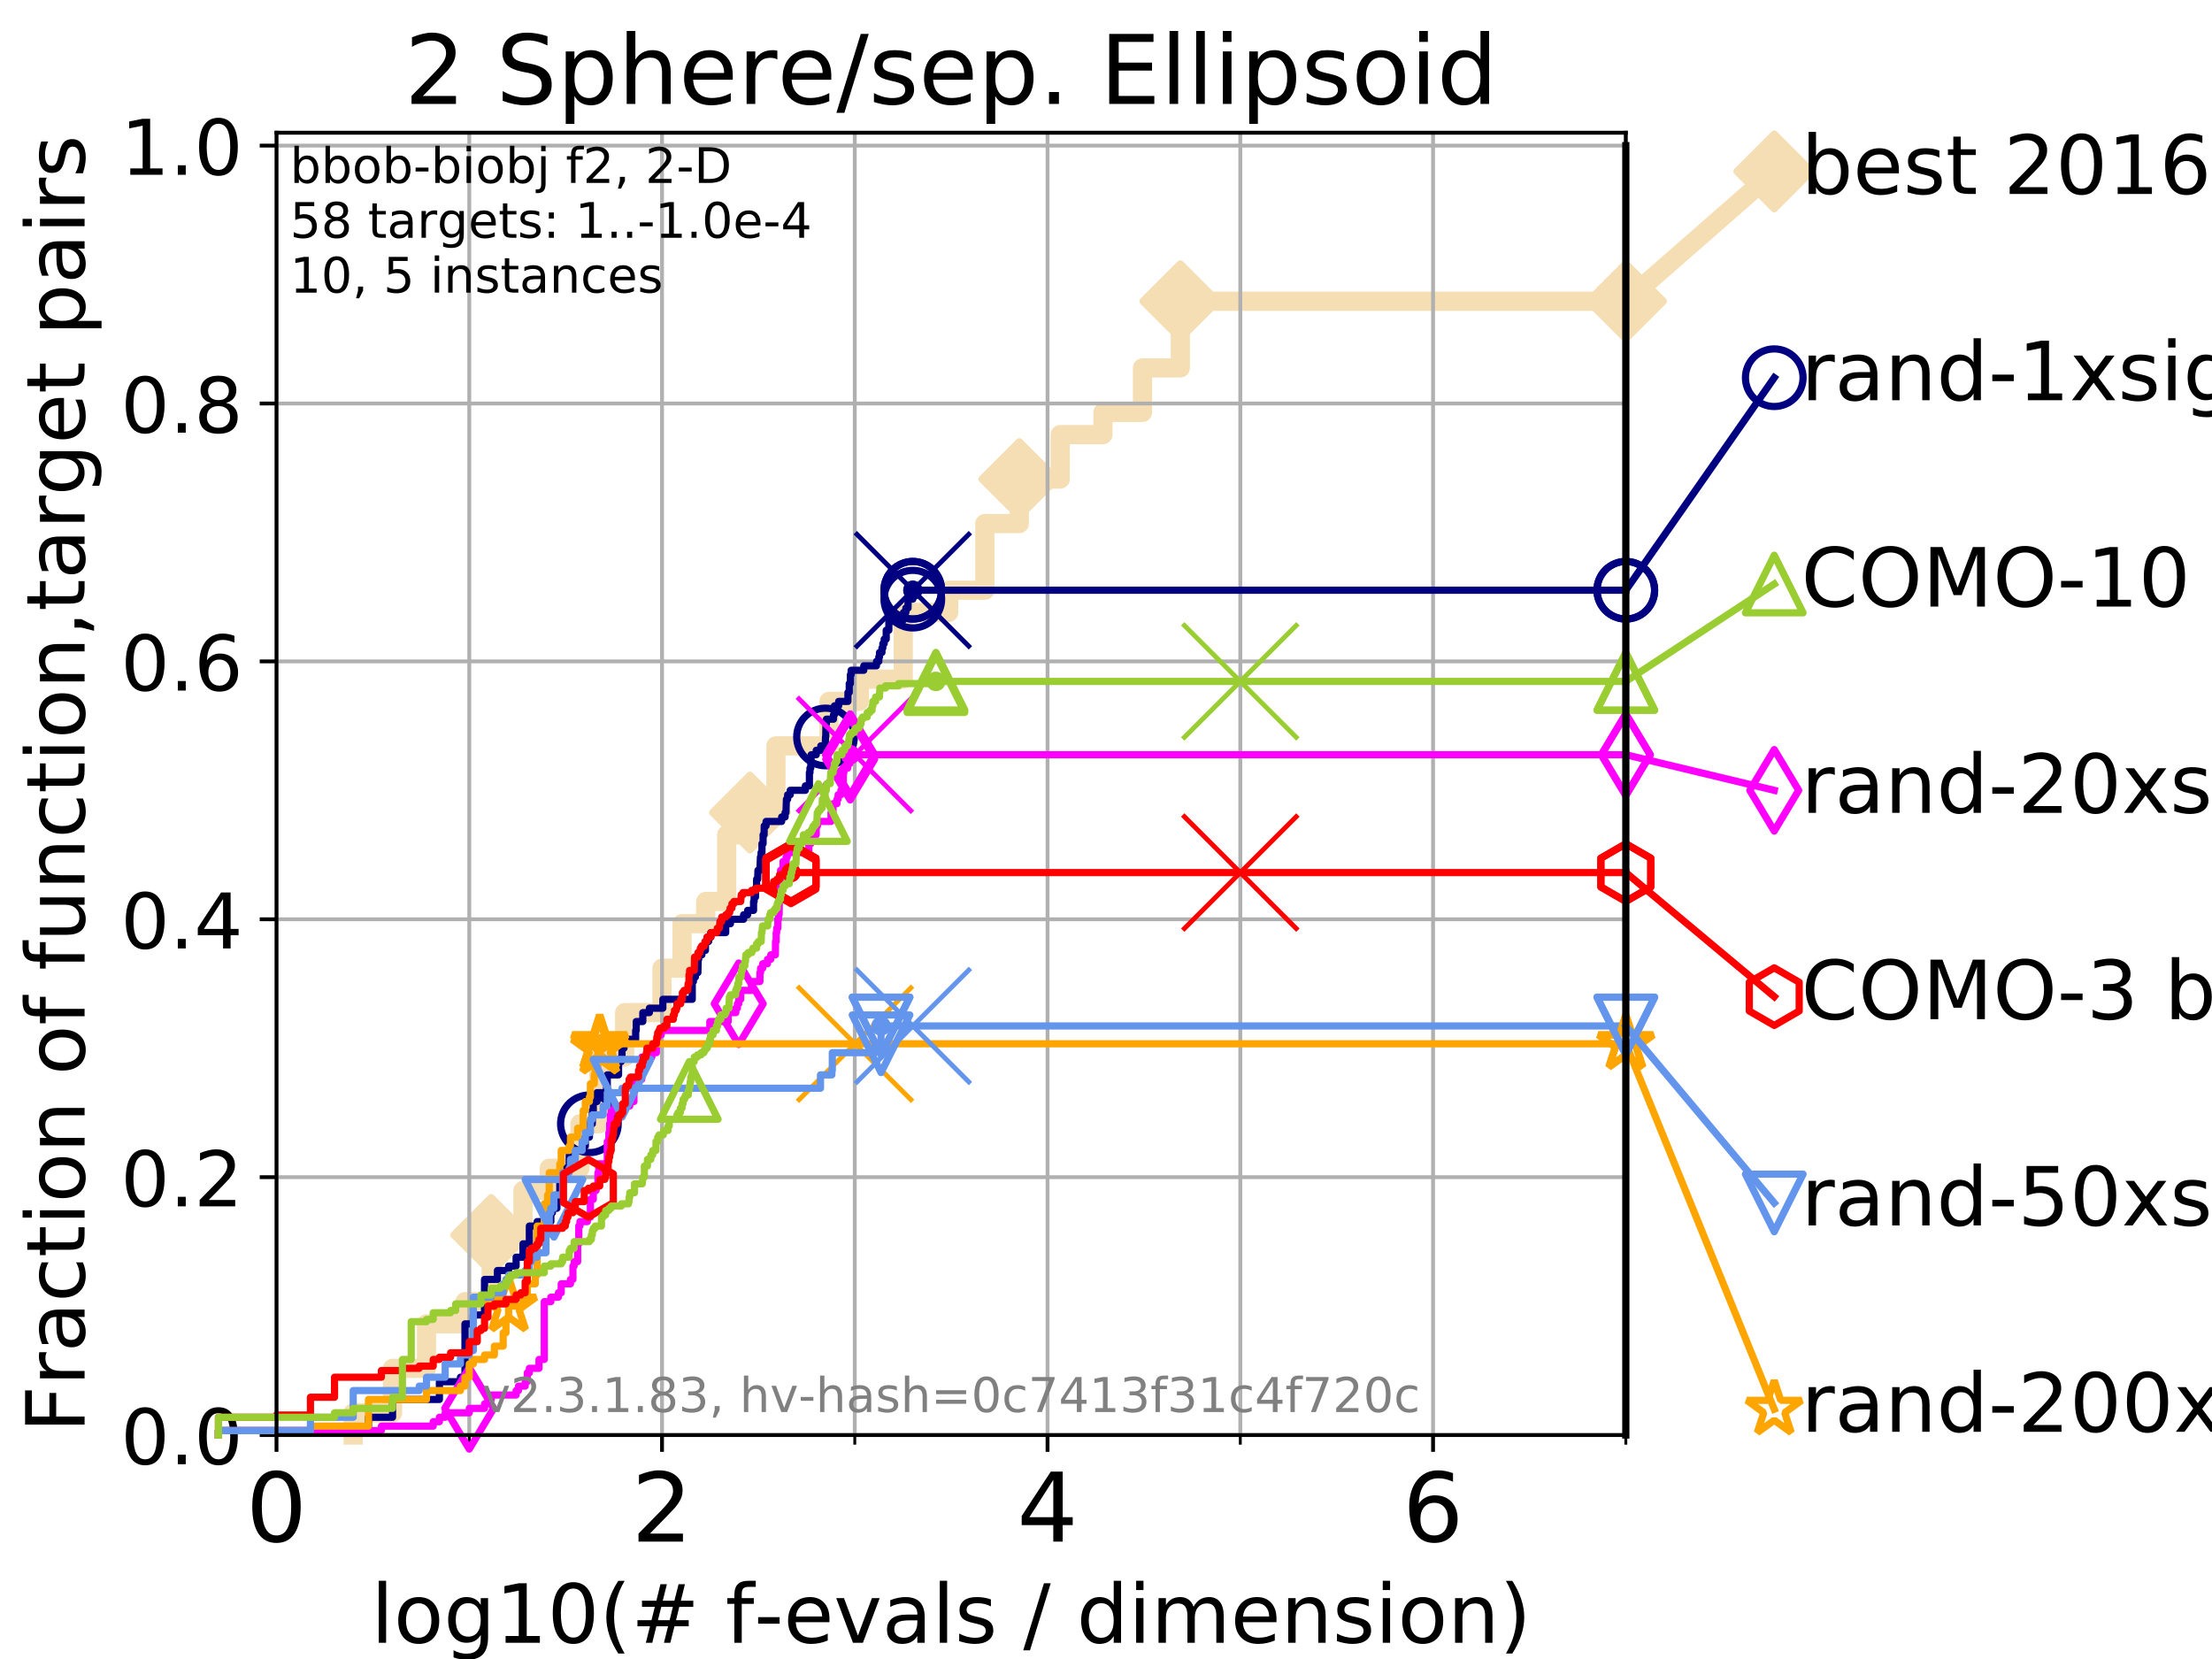 <?xml version="1.0" encoding="utf-8" standalone="no"?>
<!DOCTYPE svg PUBLIC "-//W3C//DTD SVG 1.1//EN"
  "http://www.w3.org/Graphics/SVG/1.1/DTD/svg11.dtd">
<!-- Created with matplotlib (https://matplotlib.org/) -->
<svg height="345.6pt" version="1.1" viewBox="0 0 460.8 345.6" width="460.8pt" xmlns="http://www.w3.org/2000/svg" xmlns:xlink="http://www.w3.org/1999/xlink">
 <defs>
  <style type="text/css">
*{stroke-linecap:butt;stroke-linejoin:round;}
  </style>
 </defs>
 <g id="figure_1">
  <g id="patch_1">
   <path d="M 0 345.6 
L 460.8 345.6 
L 460.8 0 
L 0 0 
z
" style="fill:#ffffff;"/>
  </g>
  <g id="axes_1">
   <g id="patch_2">
    <path d="M 57.6 298.944 
L 338.688 298.944 
L 338.688 27.648 
L 57.6 27.648 
z
" style="fill:#ffffff;"/>
   </g>
   <g id="line2d_1">
    <path d="M 73.579 298.944 
L 73.579 294.313 
L 81.776 294.313 
L 81.776 285.05 
L 88.847 285.05 
L 88.847 275.788 
L 96.861 275.788 
L 96.861 271.157 
L 102.331 271.157 
L 102.331 257.263 
L 108.949 257.263 
L 108.949 248.001 
L 114.419 248.001 
L 114.419 243.37 
L 120.806 243.37 
L 120.806 234.107 
L 124.744 234.107 
L 124.744 220.214 
L 130.128 220.214 
L 130.128 210.951 
L 137.911 210.951 
L 137.911 201.689 
L 142.079 201.689 
L 142.079 192.426 
L 147.01 192.426 
L 147.01 187.795 
L 151.381 187.795 
L 151.381 173.901 
L 156.236 173.901 
L 156.236 169.27 
L 161.645 169.27 
L 161.645 155.377 
L 172.697 155.377 
L 172.697 146.114 
L 179.008 146.114 
L 179.008 141.483 
L 188.161 141.483 
L 188.161 127.589 
L 197.625 127.589 
L 197.625 122.958 
L 205.164 122.958 
L 205.164 109.065 
L 212.343 109.065 
L 212.343 99.802 
L 220.856 99.802 
L 220.856 90.54 
L 229.765 90.54 
L 229.765 85.909 
L 238.004 85.909 
L 238.004 76.646 
L 245.884 76.646 
L 245.884 62.753 
L 338.688 62.753 
" style="fill:none;stroke:#f5deb3;stroke-linecap:square;stroke-width:4;"/>
   </g>
   <g id="line2d_2">
    <defs>
     <path d="M 0 7.778 
L 7.778 0 
L 0 -7.778 
L -7.778 0 
z
" id="m25770479bd" style="stroke:#f5deb3;stroke-linejoin:miter;stroke-width:1.5;"/>
    </defs>
    <g>
     <use style="fill:#f5deb3;stroke:#f5deb3;stroke-linejoin:miter;stroke-width:1.5;" x="102.331" xlink:href="#m25770479bd" y="257.263"/>
     <use style="fill:#f5deb3;stroke:#f5deb3;stroke-linejoin:miter;stroke-width:1.5;" x="156.236" xlink:href="#m25770479bd" y="169.27"/>
     <use style="fill:#f5deb3;stroke:#f5deb3;stroke-linejoin:miter;stroke-width:1.5;" x="212.343" xlink:href="#m25770479bd" y="99.802"/>
     <use style="fill:#f5deb3;stroke:#f5deb3;stroke-linejoin:miter;stroke-width:1.5;" x="245.884" xlink:href="#m25770479bd" y="62.753"/>
     <use style="fill:#f5deb3;stroke:#f5deb3;stroke-linejoin:miter;stroke-width:1.5;" x="338.688" xlink:href="#m25770479bd" y="62.753"/>
    </g>
   </g>
   <g id="line2d_3">
    <path style="fill:none;stroke:#f5deb3;stroke-linecap:square;stroke-width:4;"/>
    <g/>
   </g>
   <g id="line2d_4">
    <path d="M 338.688 62.753 
L 369.608 35.706 
" style="fill:none;stroke:#f5deb3;stroke-linecap:square;stroke-width:4;"/>
    <g>
     <use style="fill:#f5deb3;stroke:#f5deb3;stroke-linejoin:miter;stroke-width:1.5;" x="338.688" xlink:href="#m25770479bd" y="62.753"/>
     <use style="fill:#f5deb3;stroke:#f5deb3;stroke-linejoin:miter;stroke-width:1.5;" x="369.608" xlink:href="#m25770479bd" y="35.706"/>
    </g>
   </g>
   <g id="matplotlib.axis_1">
    <g id="xtick_1">
     <g id="line2d_5">
      <path clip-path="url(#p443018cd61)" d="M 57.6 298.944 
L 57.6 27.648 
" style="fill:none;stroke:#b0b0b0;stroke-linecap:square;stroke-width:0.8;"/>
     </g>
     <g id="line2d_6">
      <defs>
       <path d="M 0 0 
L 0 3.5 
" id="m79ee98c5bb" style="stroke:#000000;stroke-width:0.8;"/>
      </defs>
      <g>
       <use style="stroke:#000000;stroke-width:0.8;" x="57.6" xlink:href="#m79ee98c5bb" y="298.944"/>
      </g>
     </g>
     <g id="text_1">
      <!-- 0 -->
      <defs>
       <path d="M 31.781 66.406 
Q 24.172 66.406 20.328 58.906 
Q 16.5 51.422 16.5 36.375 
Q 16.5 21.391 20.328 13.891 
Q 24.172 6.391 31.781 6.391 
Q 39.453 6.391 43.281 13.891 
Q 47.125 21.391 47.125 36.375 
Q 47.125 51.422 43.281 58.906 
Q 39.453 66.406 31.781 66.406 
z
M 31.781 74.219 
Q 44.047 74.219 50.516 64.516 
Q 56.984 54.828 56.984 36.375 
Q 56.984 17.969 50.516 8.266 
Q 44.047 -1.422 31.781 -1.422 
Q 19.531 -1.422 13.062 8.266 
Q 6.594 17.969 6.594 36.375 
Q 6.594 54.828 13.062 64.516 
Q 19.531 74.219 31.781 74.219 
z
" id="DejaVuSans-48"/>
      </defs>
      <g transform="translate(51.237 321.141)scale(0.2 -0.2)">
       <use xlink:href="#DejaVuSans-48"/>
      </g>
     </g>
    </g>
    <g id="xtick_2">
     <g id="line2d_7">
      <path clip-path="url(#p443018cd61)" d="M 137.911 298.944 
L 137.911 27.648 
" style="fill:none;stroke:#b0b0b0;stroke-linecap:square;stroke-width:0.8;"/>
     </g>
     <g id="line2d_8">
      <g>
       <use style="stroke:#000000;stroke-width:0.8;" x="137.911" xlink:href="#m79ee98c5bb" y="298.944"/>
      </g>
     </g>
     <g id="text_2">
      <!-- 2 -->
      <defs>
       <path d="M 19.188 8.297 
L 53.609 8.297 
L 53.609 0 
L 7.328 0 
L 7.328 8.297 
Q 12.938 14.109 22.625 23.891 
Q 32.328 33.688 34.812 36.531 
Q 39.547 41.844 41.422 45.531 
Q 43.312 49.219 43.312 52.781 
Q 43.312 58.594 39.234 62.25 
Q 35.156 65.922 28.609 65.922 
Q 23.969 65.922 18.812 64.312 
Q 13.672 62.703 7.812 59.422 
L 7.812 69.391 
Q 13.766 71.781 18.938 73 
Q 24.125 74.219 28.422 74.219 
Q 39.75 74.219 46.484 68.547 
Q 53.219 62.891 53.219 53.422 
Q 53.219 48.922 51.531 44.891 
Q 49.859 40.875 45.406 35.406 
Q 44.188 33.984 37.641 27.219 
Q 31.109 20.453 19.188 8.297 
z
" id="DejaVuSans-50"/>
      </defs>
      <g transform="translate(131.548 321.141)scale(0.2 -0.2)">
       <use xlink:href="#DejaVuSans-50"/>
      </g>
     </g>
    </g>
    <g id="xtick_3">
     <g id="line2d_9">
      <path clip-path="url(#p443018cd61)" d="M 218.222 298.944 
L 218.222 27.648 
" style="fill:none;stroke:#b0b0b0;stroke-linecap:square;stroke-width:0.8;"/>
     </g>
     <g id="line2d_10">
      <g>
       <use style="stroke:#000000;stroke-width:0.8;" x="218.222" xlink:href="#m79ee98c5bb" y="298.944"/>
      </g>
     </g>
     <g id="text_3">
      <!-- 4 -->
      <defs>
       <path d="M 37.797 64.312 
L 12.891 25.391 
L 37.797 25.391 
z
M 35.203 72.906 
L 47.609 72.906 
L 47.609 25.391 
L 58.016 25.391 
L 58.016 17.188 
L 47.609 17.188 
L 47.609 0 
L 37.797 0 
L 37.797 17.188 
L 4.891 17.188 
L 4.891 26.703 
z
" id="DejaVuSans-52"/>
      </defs>
      <g transform="translate(211.859 321.141)scale(0.2 -0.2)">
       <use xlink:href="#DejaVuSans-52"/>
      </g>
     </g>
    </g>
    <g id="xtick_4">
     <g id="line2d_11">
      <path clip-path="url(#p443018cd61)" d="M 298.533 298.944 
L 298.533 27.648 
" style="fill:none;stroke:#b0b0b0;stroke-linecap:square;stroke-width:0.8;"/>
     </g>
     <g id="line2d_12">
      <g>
       <use style="stroke:#000000;stroke-width:0.8;" x="298.533" xlink:href="#m79ee98c5bb" y="298.944"/>
      </g>
     </g>
     <g id="text_4">
      <!-- 6 -->
      <defs>
       <path d="M 33.016 40.375 
Q 26.375 40.375 22.484 35.828 
Q 18.609 31.297 18.609 23.391 
Q 18.609 15.531 22.484 10.953 
Q 26.375 6.391 33.016 6.391 
Q 39.656 6.391 43.531 10.953 
Q 47.406 15.531 47.406 23.391 
Q 47.406 31.297 43.531 35.828 
Q 39.656 40.375 33.016 40.375 
z
M 52.594 71.297 
L 52.594 62.312 
Q 48.875 64.062 45.094 64.984 
Q 41.312 65.922 37.594 65.922 
Q 27.828 65.922 22.672 59.328 
Q 17.531 52.734 16.797 39.406 
Q 19.672 43.656 24.016 45.922 
Q 28.375 48.188 33.594 48.188 
Q 44.578 48.188 50.953 41.516 
Q 57.328 34.859 57.328 23.391 
Q 57.328 12.156 50.688 5.359 
Q 44.047 -1.422 33.016 -1.422 
Q 20.359 -1.422 13.672 8.266 
Q 6.984 17.969 6.984 36.375 
Q 6.984 53.656 15.188 63.938 
Q 23.391 74.219 37.203 74.219 
Q 40.922 74.219 44.703 73.484 
Q 48.484 72.75 52.594 71.297 
z
" id="DejaVuSans-54"/>
      </defs>
      <g transform="translate(292.17 321.141)scale(0.2 -0.2)">
       <use xlink:href="#DejaVuSans-54"/>
      </g>
     </g>
    </g>
    <g id="xtick_5">
     <g id="line2d_13">
      <path clip-path="url(#p443018cd61)" d="M 97.755 298.944 
L 97.755 27.648 
" style="fill:none;stroke:#b0b0b0;stroke-linecap:square;stroke-width:0.8;"/>
     </g>
     <g id="line2d_14">
      <defs>
       <path d="M 0 0 
L 0 2 
" id="m83b4fb6762" style="stroke:#000000;stroke-width:0.6;"/>
      </defs>
      <g>
       <use style="stroke:#000000;stroke-width:0.6;" x="97.755" xlink:href="#m83b4fb6762" y="298.944"/>
      </g>
     </g>
    </g>
    <g id="xtick_6">
     <g id="line2d_15">
      <path clip-path="url(#p443018cd61)" d="M 178.066 298.944 
L 178.066 27.648 
" style="fill:none;stroke:#b0b0b0;stroke-linecap:square;stroke-width:0.8;"/>
     </g>
     <g id="line2d_16">
      <g>
       <use style="stroke:#000000;stroke-width:0.6;" x="178.066" xlink:href="#m83b4fb6762" y="298.944"/>
      </g>
     </g>
    </g>
    <g id="xtick_7">
     <g id="line2d_17">
      <path clip-path="url(#p443018cd61)" d="M 258.377 298.944 
L 258.377 27.648 
" style="fill:none;stroke:#b0b0b0;stroke-linecap:square;stroke-width:0.8;"/>
     </g>
     <g id="line2d_18">
      <g>
       <use style="stroke:#000000;stroke-width:0.6;" x="258.377" xlink:href="#m83b4fb6762" y="298.944"/>
      </g>
     </g>
    </g>
    <g id="xtick_8">
     <g id="line2d_19">
      <path clip-path="url(#p443018cd61)" d="M 338.688 298.944 
L 338.688 27.648 
" style="fill:none;stroke:#b0b0b0;stroke-linecap:square;stroke-width:0.8;"/>
     </g>
     <g id="line2d_20">
      <g>
       <use style="stroke:#000000;stroke-width:0.6;" x="338.688" xlink:href="#m83b4fb6762" y="298.944"/>
      </g>
     </g>
    </g>
    <g id="text_5">
     <!-- log10(# f-evals / dimension) -->
     <defs>
      <path d="M 9.422 75.984 
L 18.406 75.984 
L 18.406 0 
L 9.422 0 
z
" id="DejaVuSans-108"/>
      <path d="M 30.609 48.391 
Q 23.391 48.391 19.188 42.75 
Q 14.984 37.109 14.984 27.297 
Q 14.984 17.484 19.156 11.844 
Q 23.344 6.203 30.609 6.203 
Q 37.797 6.203 41.984 11.859 
Q 46.188 17.531 46.188 27.297 
Q 46.188 37.016 41.984 42.703 
Q 37.797 48.391 30.609 48.391 
z
M 30.609 56 
Q 42.328 56 49.016 48.375 
Q 55.719 40.766 55.719 27.297 
Q 55.719 13.875 49.016 6.219 
Q 42.328 -1.422 30.609 -1.422 
Q 18.844 -1.422 12.172 6.219 
Q 5.516 13.875 5.516 27.297 
Q 5.516 40.766 12.172 48.375 
Q 18.844 56 30.609 56 
z
" id="DejaVuSans-111"/>
      <path d="M 45.406 27.984 
Q 45.406 37.75 41.375 43.109 
Q 37.359 48.484 30.078 48.484 
Q 22.859 48.484 18.828 43.109 
Q 14.797 37.75 14.797 27.984 
Q 14.797 18.266 18.828 12.891 
Q 22.859 7.516 30.078 7.516 
Q 37.359 7.516 41.375 12.891 
Q 45.406 18.266 45.406 27.984 
z
M 54.391 6.781 
Q 54.391 -7.172 48.188 -13.984 
Q 42 -20.797 29.203 -20.797 
Q 24.469 -20.797 20.266 -20.094 
Q 16.062 -19.391 12.109 -17.922 
L 12.109 -9.188 
Q 16.062 -11.328 19.922 -12.344 
Q 23.781 -13.375 27.781 -13.375 
Q 36.625 -13.375 41.016 -8.766 
Q 45.406 -4.156 45.406 5.172 
L 45.406 9.625 
Q 42.625 4.781 38.281 2.391 
Q 33.938 0 27.875 0 
Q 17.828 0 11.672 7.656 
Q 5.516 15.328 5.516 27.984 
Q 5.516 40.672 11.672 48.328 
Q 17.828 56 27.875 56 
Q 33.938 56 38.281 53.609 
Q 42.625 51.219 45.406 46.391 
L 45.406 54.688 
L 54.391 54.688 
z
" id="DejaVuSans-103"/>
      <path d="M 12.406 8.297 
L 28.516 8.297 
L 28.516 63.922 
L 10.984 60.406 
L 10.984 69.391 
L 28.422 72.906 
L 38.281 72.906 
L 38.281 8.297 
L 54.391 8.297 
L 54.391 0 
L 12.406 0 
z
" id="DejaVuSans-49"/>
      <path d="M 31 75.875 
Q 24.469 64.656 21.281 53.656 
Q 18.109 42.672 18.109 31.391 
Q 18.109 20.125 21.312 9.062 
Q 24.516 -2 31 -13.188 
L 23.188 -13.188 
Q 15.875 -1.703 12.234 9.375 
Q 8.594 20.453 8.594 31.391 
Q 8.594 42.281 12.203 53.312 
Q 15.828 64.359 23.188 75.875 
z
" id="DejaVuSans-40"/>
      <path d="M 51.125 44 
L 36.922 44 
L 32.812 27.688 
L 47.125 27.688 
z
M 43.797 71.781 
L 38.719 51.516 
L 52.984 51.516 
L 58.109 71.781 
L 65.922 71.781 
L 60.891 51.516 
L 76.125 51.516 
L 76.125 44 
L 58.984 44 
L 54.984 27.688 
L 70.516 27.688 
L 70.516 20.219 
L 53.078 20.219 
L 48 0 
L 40.188 0 
L 45.219 20.219 
L 30.906 20.219 
L 25.875 0 
L 18.016 0 
L 23.094 20.219 
L 7.719 20.219 
L 7.719 27.688 
L 24.906 27.688 
L 29 44 
L 13.281 44 
L 13.281 51.516 
L 30.906 51.516 
L 35.891 71.781 
z
" id="DejaVuSans-35"/>
      <path id="DejaVuSans-32"/>
      <path d="M 37.109 75.984 
L 37.109 68.5 
L 28.516 68.5 
Q 23.688 68.5 21.797 66.547 
Q 19.922 64.594 19.922 59.516 
L 19.922 54.688 
L 34.719 54.688 
L 34.719 47.703 
L 19.922 47.703 
L 19.922 0 
L 10.891 0 
L 10.891 47.703 
L 2.297 47.703 
L 2.297 54.688 
L 10.891 54.688 
L 10.891 58.5 
Q 10.891 67.625 15.141 71.797 
Q 19.391 75.984 28.609 75.984 
z
" id="DejaVuSans-102"/>
      <path d="M 4.891 31.391 
L 31.203 31.391 
L 31.203 23.391 
L 4.891 23.391 
z
" id="DejaVuSans-45"/>
      <path d="M 56.203 29.594 
L 56.203 25.203 
L 14.891 25.203 
Q 15.484 15.922 20.484 11.062 
Q 25.484 6.203 34.422 6.203 
Q 39.594 6.203 44.453 7.469 
Q 49.312 8.734 54.109 11.281 
L 54.109 2.781 
Q 49.266 0.734 44.188 -0.344 
Q 39.109 -1.422 33.891 -1.422 
Q 20.797 -1.422 13.156 6.188 
Q 5.516 13.812 5.516 26.812 
Q 5.516 40.234 12.766 48.109 
Q 20.016 56 32.328 56 
Q 43.359 56 49.781 48.891 
Q 56.203 41.797 56.203 29.594 
z
M 47.219 32.234 
Q 47.125 39.594 43.094 43.984 
Q 39.062 48.391 32.422 48.391 
Q 24.906 48.391 20.391 44.141 
Q 15.875 39.891 15.188 32.172 
z
" id="DejaVuSans-101"/>
      <path d="M 2.984 54.688 
L 12.5 54.688 
L 29.594 8.797 
L 46.688 54.688 
L 56.203 54.688 
L 35.688 0 
L 23.484 0 
z
" id="DejaVuSans-118"/>
      <path d="M 34.281 27.484 
Q 23.391 27.484 19.188 25 
Q 14.984 22.516 14.984 16.5 
Q 14.984 11.719 18.141 8.906 
Q 21.297 6.109 26.703 6.109 
Q 34.188 6.109 38.703 11.406 
Q 43.219 16.703 43.219 25.484 
L 43.219 27.484 
z
M 52.203 31.203 
L 52.203 0 
L 43.219 0 
L 43.219 8.297 
Q 40.141 3.328 35.547 0.953 
Q 30.953 -1.422 24.312 -1.422 
Q 15.922 -1.422 10.953 3.297 
Q 6 8.016 6 15.922 
Q 6 25.141 12.172 29.828 
Q 18.359 34.516 30.609 34.516 
L 43.219 34.516 
L 43.219 35.406 
Q 43.219 41.609 39.141 45 
Q 35.062 48.391 27.688 48.391 
Q 23 48.391 18.547 47.266 
Q 14.109 46.141 10.016 43.891 
L 10.016 52.203 
Q 14.938 54.109 19.578 55.047 
Q 24.219 56 28.609 56 
Q 40.484 56 46.344 49.844 
Q 52.203 43.703 52.203 31.203 
z
" id="DejaVuSans-97"/>
      <path d="M 44.281 53.078 
L 44.281 44.578 
Q 40.484 46.531 36.375 47.5 
Q 32.281 48.484 27.875 48.484 
Q 21.188 48.484 17.844 46.438 
Q 14.5 44.391 14.5 40.281 
Q 14.5 37.156 16.891 35.375 
Q 19.281 33.594 26.516 31.984 
L 29.594 31.297 
Q 39.156 29.25 43.188 25.516 
Q 47.219 21.781 47.219 15.094 
Q 47.219 7.469 41.188 3.016 
Q 35.156 -1.422 24.609 -1.422 
Q 20.219 -1.422 15.453 -0.562 
Q 10.688 0.297 5.422 2 
L 5.422 11.281 
Q 10.406 8.688 15.234 7.391 
Q 20.062 6.109 24.812 6.109 
Q 31.156 6.109 34.562 8.281 
Q 37.984 10.453 37.984 14.406 
Q 37.984 18.062 35.516 20.016 
Q 33.062 21.969 24.703 23.781 
L 21.578 24.516 
Q 13.234 26.266 9.516 29.906 
Q 5.812 33.547 5.812 39.891 
Q 5.812 47.609 11.281 51.797 
Q 16.75 56 26.812 56 
Q 31.781 56 36.172 55.266 
Q 40.578 54.547 44.281 53.078 
z
" id="DejaVuSans-115"/>
      <path d="M 25.391 72.906 
L 33.688 72.906 
L 8.297 -9.281 
L 0 -9.281 
z
" id="DejaVuSans-47"/>
      <path d="M 45.406 46.391 
L 45.406 75.984 
L 54.391 75.984 
L 54.391 0 
L 45.406 0 
L 45.406 8.203 
Q 42.578 3.328 38.25 0.953 
Q 33.938 -1.422 27.875 -1.422 
Q 17.969 -1.422 11.734 6.484 
Q 5.516 14.406 5.516 27.297 
Q 5.516 40.188 11.734 48.094 
Q 17.969 56 27.875 56 
Q 33.938 56 38.25 53.625 
Q 42.578 51.266 45.406 46.391 
z
M 14.797 27.297 
Q 14.797 17.391 18.875 11.75 
Q 22.953 6.109 30.078 6.109 
Q 37.203 6.109 41.297 11.75 
Q 45.406 17.391 45.406 27.297 
Q 45.406 37.203 41.297 42.844 
Q 37.203 48.484 30.078 48.484 
Q 22.953 48.484 18.875 42.844 
Q 14.797 37.203 14.797 27.297 
z
" id="DejaVuSans-100"/>
      <path d="M 9.422 54.688 
L 18.406 54.688 
L 18.406 0 
L 9.422 0 
z
M 9.422 75.984 
L 18.406 75.984 
L 18.406 64.594 
L 9.422 64.594 
z
" id="DejaVuSans-105"/>
      <path d="M 52 44.188 
Q 55.375 50.25 60.062 53.125 
Q 64.75 56 71.094 56 
Q 79.641 56 84.281 50.016 
Q 88.922 44.047 88.922 33.016 
L 88.922 0 
L 79.891 0 
L 79.891 32.719 
Q 79.891 40.578 77.094 44.375 
Q 74.312 48.188 68.609 48.188 
Q 61.625 48.188 57.562 43.547 
Q 53.516 38.922 53.516 30.906 
L 53.516 0 
L 44.484 0 
L 44.484 32.719 
Q 44.484 40.625 41.703 44.406 
Q 38.922 48.188 33.109 48.188 
Q 26.219 48.188 22.156 43.531 
Q 18.109 38.875 18.109 30.906 
L 18.109 0 
L 9.078 0 
L 9.078 54.688 
L 18.109 54.688 
L 18.109 46.188 
Q 21.188 51.219 25.484 53.609 
Q 29.781 56 35.688 56 
Q 41.656 56 45.828 52.969 
Q 50 49.953 52 44.188 
z
" id="DejaVuSans-109"/>
      <path d="M 54.891 33.016 
L 54.891 0 
L 45.906 0 
L 45.906 32.719 
Q 45.906 40.484 42.875 44.328 
Q 39.844 48.188 33.797 48.188 
Q 26.516 48.188 22.312 43.547 
Q 18.109 38.922 18.109 30.906 
L 18.109 0 
L 9.078 0 
L 9.078 54.688 
L 18.109 54.688 
L 18.109 46.188 
Q 21.344 51.125 25.703 53.562 
Q 30.078 56 35.797 56 
Q 45.219 56 50.047 50.172 
Q 54.891 44.344 54.891 33.016 
z
" id="DejaVuSans-110"/>
      <path d="M 8.016 75.875 
L 15.828 75.875 
Q 23.141 64.359 26.781 53.312 
Q 30.422 42.281 30.422 31.391 
Q 30.422 20.453 26.781 9.375 
Q 23.141 -1.703 15.828 -13.188 
L 8.016 -13.188 
Q 14.5 -2 17.703 9.062 
Q 20.906 20.125 20.906 31.391 
Q 20.906 42.672 17.703 53.656 
Q 14.5 64.656 8.016 75.875 
z
" id="DejaVuSans-41"/>
     </defs>
     <g transform="translate(77.303 342.218)scale(0.17 -0.17)">
      <use xlink:href="#DejaVuSans-108"/>
      <use x="27.783" xlink:href="#DejaVuSans-111"/>
      <use x="88.965" xlink:href="#DejaVuSans-103"/>
      <use x="152.441" xlink:href="#DejaVuSans-49"/>
      <use x="216.064" xlink:href="#DejaVuSans-48"/>
      <use x="279.688" xlink:href="#DejaVuSans-40"/>
      <use x="318.701" xlink:href="#DejaVuSans-35"/>
      <use x="402.49" xlink:href="#DejaVuSans-32"/>
      <use x="434.277" xlink:href="#DejaVuSans-102"/>
      <use x="469.404" xlink:href="#DejaVuSans-45"/>
      <use x="505.488" xlink:href="#DejaVuSans-101"/>
      <use x="567.012" xlink:href="#DejaVuSans-118"/>
      <use x="626.191" xlink:href="#DejaVuSans-97"/>
      <use x="687.471" xlink:href="#DejaVuSans-108"/>
      <use x="715.254" xlink:href="#DejaVuSans-115"/>
      <use x="767.354" xlink:href="#DejaVuSans-32"/>
      <use x="799.141" xlink:href="#DejaVuSans-47"/>
      <use x="832.832" xlink:href="#DejaVuSans-32"/>
      <use x="864.619" xlink:href="#DejaVuSans-100"/>
      <use x="928.096" xlink:href="#DejaVuSans-105"/>
      <use x="955.879" xlink:href="#DejaVuSans-109"/>
      <use x="1053.291" xlink:href="#DejaVuSans-101"/>
      <use x="1114.814" xlink:href="#DejaVuSans-110"/>
      <use x="1178.193" xlink:href="#DejaVuSans-115"/>
      <use x="1230.293" xlink:href="#DejaVuSans-105"/>
      <use x="1258.076" xlink:href="#DejaVuSans-111"/>
      <use x="1319.258" xlink:href="#DejaVuSans-110"/>
      <use x="1382.637" xlink:href="#DejaVuSans-41"/>
     </g>
    </g>
   </g>
   <g id="matplotlib.axis_2">
    <g id="ytick_1">
     <g id="line2d_21">
      <path clip-path="url(#p443018cd61)" d="M 57.6 298.944 
L 338.688 298.944 
" style="fill:none;stroke:#b0b0b0;stroke-linecap:square;stroke-width:0.8;"/>
     </g>
     <g id="line2d_22">
      <defs>
       <path d="M 0 0 
L -3.5 0 
" id="mfe7b3bd3fd" style="stroke:#000000;stroke-width:0.8;"/>
      </defs>
      <g>
       <use style="stroke:#000000;stroke-width:0.8;" x="57.6" xlink:href="#mfe7b3bd3fd" y="298.944"/>
      </g>
     </g>
     <g id="text_6">
      <!-- 0.0 -->
      <defs>
       <path d="M 10.688 12.406 
L 21 12.406 
L 21 0 
L 10.688 0 
z
" id="DejaVuSans-46"/>
      </defs>
      <g transform="translate(25.155 305.023)scale(0.16 -0.16)">
       <use xlink:href="#DejaVuSans-48"/>
       <use x="63.623" xlink:href="#DejaVuSans-46"/>
       <use x="95.41" xlink:href="#DejaVuSans-48"/>
      </g>
     </g>
    </g>
    <g id="ytick_2">
     <g id="line2d_23">
      <path clip-path="url(#p443018cd61)" d="M 57.6 245.222 
L 338.688 245.222 
" style="fill:none;stroke:#b0b0b0;stroke-linecap:square;stroke-width:0.8;"/>
     </g>
     <g id="line2d_24">
      <g>
       <use style="stroke:#000000;stroke-width:0.8;" x="57.6" xlink:href="#mfe7b3bd3fd" y="245.222"/>
      </g>
     </g>
     <g id="text_7">
      <!-- 0.2 -->
      <g transform="translate(25.155 251.301)scale(0.16 -0.16)">
       <use xlink:href="#DejaVuSans-48"/>
       <use x="63.623" xlink:href="#DejaVuSans-46"/>
       <use x="95.41" xlink:href="#DejaVuSans-50"/>
      </g>
     </g>
    </g>
    <g id="ytick_3">
     <g id="line2d_25">
      <path clip-path="url(#p443018cd61)" d="M 57.6 191.5 
L 338.688 191.5 
" style="fill:none;stroke:#b0b0b0;stroke-linecap:square;stroke-width:0.8;"/>
     </g>
     <g id="line2d_26">
      <g>
       <use style="stroke:#000000;stroke-width:0.8;" x="57.6" xlink:href="#mfe7b3bd3fd" y="191.5"/>
      </g>
     </g>
     <g id="text_8">
      <!-- 0.4 -->
      <g transform="translate(25.155 197.579)scale(0.16 -0.16)">
       <use xlink:href="#DejaVuSans-48"/>
       <use x="63.623" xlink:href="#DejaVuSans-46"/>
       <use x="95.41" xlink:href="#DejaVuSans-52"/>
      </g>
     </g>
    </g>
    <g id="ytick_4">
     <g id="line2d_27">
      <path clip-path="url(#p443018cd61)" d="M 57.6 137.778 
L 338.688 137.778 
" style="fill:none;stroke:#b0b0b0;stroke-linecap:square;stroke-width:0.8;"/>
     </g>
     <g id="line2d_28">
      <g>
       <use style="stroke:#000000;stroke-width:0.8;" x="57.6" xlink:href="#mfe7b3bd3fd" y="137.778"/>
      </g>
     </g>
     <g id="text_9">
      <!-- 0.6 -->
      <g transform="translate(25.155 143.857)scale(0.16 -0.16)">
       <use xlink:href="#DejaVuSans-48"/>
       <use x="63.623" xlink:href="#DejaVuSans-46"/>
       <use x="95.41" xlink:href="#DejaVuSans-54"/>
      </g>
     </g>
    </g>
    <g id="ytick_5">
     <g id="line2d_29">
      <path clip-path="url(#p443018cd61)" d="M 57.6 84.056 
L 338.688 84.056 
" style="fill:none;stroke:#b0b0b0;stroke-linecap:square;stroke-width:0.8;"/>
     </g>
     <g id="line2d_30">
      <g>
       <use style="stroke:#000000;stroke-width:0.8;" x="57.6" xlink:href="#mfe7b3bd3fd" y="84.056"/>
      </g>
     </g>
     <g id="text_10">
      <!-- 0.8 -->
      <defs>
       <path d="M 31.781 34.625 
Q 24.75 34.625 20.719 30.859 
Q 16.703 27.094 16.703 20.516 
Q 16.703 13.922 20.719 10.156 
Q 24.75 6.391 31.781 6.391 
Q 38.812 6.391 42.859 10.172 
Q 46.922 13.969 46.922 20.516 
Q 46.922 27.094 42.891 30.859 
Q 38.875 34.625 31.781 34.625 
z
M 21.922 38.812 
Q 15.578 40.375 12.031 44.719 
Q 8.5 49.078 8.5 55.328 
Q 8.5 64.062 14.719 69.141 
Q 20.953 74.219 31.781 74.219 
Q 42.672 74.219 48.875 69.141 
Q 55.078 64.062 55.078 55.328 
Q 55.078 49.078 51.531 44.719 
Q 48 40.375 41.703 38.812 
Q 48.828 37.156 52.797 32.312 
Q 56.781 27.484 56.781 20.516 
Q 56.781 9.906 50.312 4.234 
Q 43.844 -1.422 31.781 -1.422 
Q 19.734 -1.422 13.25 4.234 
Q 6.781 9.906 6.781 20.516 
Q 6.781 27.484 10.781 32.312 
Q 14.797 37.156 21.922 38.812 
z
M 18.312 54.391 
Q 18.312 48.734 21.844 45.562 
Q 25.391 42.391 31.781 42.391 
Q 38.141 42.391 41.719 45.562 
Q 45.312 48.734 45.312 54.391 
Q 45.312 60.062 41.719 63.234 
Q 38.141 66.406 31.781 66.406 
Q 25.391 66.406 21.844 63.234 
Q 18.312 60.062 18.312 54.391 
z
" id="DejaVuSans-56"/>
      </defs>
      <g transform="translate(25.155 90.135)scale(0.16 -0.16)">
       <use xlink:href="#DejaVuSans-48"/>
       <use x="63.623" xlink:href="#DejaVuSans-46"/>
       <use x="95.41" xlink:href="#DejaVuSans-56"/>
      </g>
     </g>
    </g>
    <g id="ytick_6">
     <g id="line2d_31">
      <path clip-path="url(#p443018cd61)" d="M 57.6 30.334 
L 338.688 30.334 
" style="fill:none;stroke:#b0b0b0;stroke-linecap:square;stroke-width:0.8;"/>
     </g>
     <g id="line2d_32">
      <g>
       <use style="stroke:#000000;stroke-width:0.8;" x="57.6" xlink:href="#mfe7b3bd3fd" y="30.334"/>
      </g>
     </g>
     <g id="text_11">
      <!-- 1.0 -->
      <g transform="translate(25.155 36.413)scale(0.16 -0.16)">
       <use xlink:href="#DejaVuSans-49"/>
       <use x="63.623" xlink:href="#DejaVuSans-46"/>
       <use x="95.41" xlink:href="#DejaVuSans-48"/>
      </g>
     </g>
    </g>
    <g id="text_12">
     <!-- Fraction of function,target pairs -->
     <defs>
      <path d="M 9.812 72.906 
L 51.703 72.906 
L 51.703 64.594 
L 19.672 64.594 
L 19.672 43.109 
L 48.578 43.109 
L 48.578 34.812 
L 19.672 34.812 
L 19.672 0 
L 9.812 0 
z
" id="DejaVuSans-70"/>
      <path d="M 41.109 46.297 
Q 39.594 47.172 37.812 47.578 
Q 36.031 48 33.891 48 
Q 26.266 48 22.188 43.047 
Q 18.109 38.094 18.109 28.812 
L 18.109 0 
L 9.078 0 
L 9.078 54.688 
L 18.109 54.688 
L 18.109 46.188 
Q 20.953 51.172 25.484 53.578 
Q 30.031 56 36.531 56 
Q 37.453 56 38.578 55.875 
Q 39.703 55.766 41.062 55.516 
z
" id="DejaVuSans-114"/>
      <path d="M 48.781 52.594 
L 48.781 44.188 
Q 44.969 46.297 41.141 47.344 
Q 37.312 48.391 33.406 48.391 
Q 24.656 48.391 19.812 42.844 
Q 14.984 37.312 14.984 27.297 
Q 14.984 17.281 19.812 11.734 
Q 24.656 6.203 33.406 6.203 
Q 37.312 6.203 41.141 7.25 
Q 44.969 8.297 48.781 10.406 
L 48.781 2.094 
Q 45.016 0.344 40.984 -0.531 
Q 36.969 -1.422 32.422 -1.422 
Q 20.062 -1.422 12.781 6.344 
Q 5.516 14.109 5.516 27.297 
Q 5.516 40.672 12.859 48.328 
Q 20.219 56 33.016 56 
Q 37.156 56 41.109 55.141 
Q 45.062 54.297 48.781 52.594 
z
" id="DejaVuSans-99"/>
      <path d="M 18.312 70.219 
L 18.312 54.688 
L 36.812 54.688 
L 36.812 47.703 
L 18.312 47.703 
L 18.312 18.016 
Q 18.312 11.328 20.141 9.422 
Q 21.969 7.516 27.594 7.516 
L 36.812 7.516 
L 36.812 0 
L 27.594 0 
Q 17.188 0 13.234 3.875 
Q 9.281 7.766 9.281 18.016 
L 9.281 47.703 
L 2.688 47.703 
L 2.688 54.688 
L 9.281 54.688 
L 9.281 70.219 
z
" id="DejaVuSans-116"/>
      <path d="M 8.5 21.578 
L 8.5 54.688 
L 17.484 54.688 
L 17.484 21.922 
Q 17.484 14.156 20.5 10.266 
Q 23.531 6.391 29.594 6.391 
Q 36.859 6.391 41.078 11.031 
Q 45.312 15.672 45.312 23.688 
L 45.312 54.688 
L 54.297 54.688 
L 54.297 0 
L 45.312 0 
L 45.312 8.406 
Q 42.047 3.422 37.719 1 
Q 33.406 -1.422 27.688 -1.422 
Q 18.266 -1.422 13.375 4.438 
Q 8.5 10.297 8.5 21.578 
z
M 31.109 56 
z
" id="DejaVuSans-117"/>
      <path d="M 11.719 12.406 
L 22.016 12.406 
L 22.016 4 
L 14.016 -11.625 
L 7.719 -11.625 
L 11.719 4 
z
" id="DejaVuSans-44"/>
      <path d="M 18.109 8.203 
L 18.109 -20.797 
L 9.078 -20.797 
L 9.078 54.688 
L 18.109 54.688 
L 18.109 46.391 
Q 20.953 51.266 25.266 53.625 
Q 29.594 56 35.594 56 
Q 45.562 56 51.781 48.094 
Q 58.016 40.188 58.016 27.297 
Q 58.016 14.406 51.781 6.484 
Q 45.562 -1.422 35.594 -1.422 
Q 29.594 -1.422 25.266 0.953 
Q 20.953 3.328 18.109 8.203 
z
M 48.688 27.297 
Q 48.688 37.203 44.609 42.844 
Q 40.531 48.484 33.406 48.484 
Q 26.266 48.484 22.188 42.844 
Q 18.109 37.203 18.109 27.297 
Q 18.109 17.391 22.188 11.75 
Q 26.266 6.109 33.406 6.109 
Q 40.531 6.109 44.609 11.75 
Q 48.688 17.391 48.688 27.297 
z
" id="DejaVuSans-112"/>
     </defs>
     <g transform="translate(17.62 298.435)rotate(-90)scale(0.17 -0.17)">
      <use xlink:href="#DejaVuSans-70"/>
      <use x="57.41" xlink:href="#DejaVuSans-114"/>
      <use x="98.523" xlink:href="#DejaVuSans-97"/>
      <use x="159.803" xlink:href="#DejaVuSans-99"/>
      <use x="214.783" xlink:href="#DejaVuSans-116"/>
      <use x="253.992" xlink:href="#DejaVuSans-105"/>
      <use x="281.775" xlink:href="#DejaVuSans-111"/>
      <use x="342.957" xlink:href="#DejaVuSans-110"/>
      <use x="406.336" xlink:href="#DejaVuSans-32"/>
      <use x="438.123" xlink:href="#DejaVuSans-111"/>
      <use x="499.305" xlink:href="#DejaVuSans-102"/>
      <use x="534.51" xlink:href="#DejaVuSans-32"/>
      <use x="566.297" xlink:href="#DejaVuSans-102"/>
      <use x="601.502" xlink:href="#DejaVuSans-117"/>
      <use x="664.881" xlink:href="#DejaVuSans-110"/>
      <use x="728.26" xlink:href="#DejaVuSans-99"/>
      <use x="783.24" xlink:href="#DejaVuSans-116"/>
      <use x="822.449" xlink:href="#DejaVuSans-105"/>
      <use x="850.232" xlink:href="#DejaVuSans-111"/>
      <use x="911.414" xlink:href="#DejaVuSans-110"/>
      <use x="974.793" xlink:href="#DejaVuSans-44"/>
      <use x="1006.58" xlink:href="#DejaVuSans-116"/>
      <use x="1045.789" xlink:href="#DejaVuSans-97"/>
      <use x="1107.068" xlink:href="#DejaVuSans-114"/>
      <use x="1148.166" xlink:href="#DejaVuSans-103"/>
      <use x="1211.643" xlink:href="#DejaVuSans-101"/>
      <use x="1273.166" xlink:href="#DejaVuSans-116"/>
      <use x="1312.375" xlink:href="#DejaVuSans-32"/>
      <use x="1344.162" xlink:href="#DejaVuSans-112"/>
      <use x="1407.639" xlink:href="#DejaVuSans-97"/>
      <use x="1468.918" xlink:href="#DejaVuSans-105"/>
      <use x="1496.701" xlink:href="#DejaVuSans-114"/>
      <use x="1537.814" xlink:href="#DejaVuSans-115"/>
     </g>
    </g>
   </g>
   <g id="line2d_33">
    <defs>
     <path d="M 0 1.5 
C 0.398 1.5 0.779 1.342 1.061 1.061 
C 1.342 0.779 1.5 0.398 1.5 0 
C 1.5 -0.398 1.342 -0.779 1.061 -1.061 
C 0.779 -1.342 0.398 -1.5 0 -1.5 
C -0.398 -1.5 -0.779 -1.342 -1.061 -1.061 
C -1.342 -0.779 -1.5 -0.398 -1.5 0 
C -1.5 0.398 -1.342 0.779 -1.061 1.061 
C -0.779 1.342 -0.398 1.5 0 1.5 
z
" id="m15472125a8" style="stroke:#f5deb3;"/>
    </defs>
    <g>
     <use style="fill:#f5deb3;stroke:#f5deb3;" x="245.884" xlink:href="#m15472125a8" y="62.753"/>
     <use style="fill:#f5deb3;stroke:#f5deb3;" x="245.884" xlink:href="#m15472125a8" y="62.753"/>
    </g>
   </g>
   <g id="line2d_34">
    <defs>
     <path d="M 0 1.5 
C 0.398 1.5 0.779 1.342 1.061 1.061 
C 1.342 0.779 1.5 0.398 1.5 0 
C 1.5 -0.398 1.342 -0.779 1.061 -1.061 
C 0.779 -1.342 0.398 -1.5 0 -1.5 
C -0.398 -1.5 -0.779 -1.342 -1.061 -1.061 
C -1.342 -0.779 -1.5 -0.398 -1.5 0 
C -1.5 0.398 -1.342 0.779 -1.061 1.061 
C -0.779 1.342 -0.398 1.5 0 1.5 
z
" id="m3089f29979" style="stroke:#000080;"/>
    </defs>
    <g>
     <use style="fill:#000080;stroke:#000080;" x="190.154" xlink:href="#m3089f29979" y="122.958"/>
     <use style="fill:#000080;stroke:#000080;" x="190.154" xlink:href="#m3089f29979" y="122.958"/>
    </g>
   </g>
   <g id="line2d_35">
    <path d="M 45.512 298.944 
L 45.512 298.018 
L 76.759 298.018 
L 76.759 295.239 
L 81.776 295.239 
L 81.776 291.534 
L 91.535 291.534 
L 91.535 287.829 
L 95.918 287.829 
L 95.918 286.903 
L 96.861 286.903 
L 96.861 275.788 
L 98.606 275.788 
L 98.606 273.935 
L 100.935 273.935 
L 100.935 266.526 
L 103.623 266.526 
L 103.623 264.673 
L 105.952 264.673 
L 105.952 263.747 
L 107.515 263.747 
L 107.515 261.894 
L 108.949 261.894 
L 108.949 259.116 
L 110.274 259.116 
L 110.274 255.411 
L 111.897 255.411 
L 111.897 254.484 
L 114.751 254.484 
L 114.751 252.632 
L 115.077 252.632 
L 115.077 251.706 
L 116.02 251.706 
L 116.02 248.927 
L 116.621 248.927 
L 116.621 245.222 
L 117.765 245.222 
L 117.765 243.37 
L 118.577 243.37 
L 118.577 240.591 
L 119.352 240.591 
L 119.352 239.665 
L 121.49 239.665 
L 121.49 238.738 
L 121.931 238.738 
L 121.931 236.886 
L 122.782 236.886 
L 122.782 234.107 
L 123.394 234.107 
L 123.394 231.328 
L 123.594 231.328 
L 123.594 229.476 
L 124.369 229.476 
L 124.369 227.623 
L 126.338 227.623 
L 126.338 226.697 
L 126.507 226.697 
L 126.507 223.918 
L 128.856 223.918 
L 128.856 221.14 
L 129.433 221.14 
L 129.433 220.214 
L 129.574 220.214 
L 129.574 218.361 
L 129.991 218.361 
L 129.991 216.509 
L 132.423 216.509 
L 132.423 214.656 
L 132.542 214.656 
L 132.542 212.804 
L 133.91 212.804 
L 133.91 210.951 
L 135.281 210.951 
L 135.281 210.025 
L 138.084 210.025 
L 138.084 208.172 
L 144.209 208.172 
L 144.209 204.467 
L 144.451 204.467 
L 144.451 203.541 
L 144.865 203.541 
L 144.865 202.615 
L 145.384 202.615 
L 145.441 199.836 
L 145.554 199.836 
L 145.554 198.91 
L 146.216 198.91 
L 146.216 197.984 
L 146.958 197.984 
L 146.958 196.131 
L 147.62 196.131 
L 147.62 195.205 
L 148.064 195.205 
L 148.064 194.279 
L 151.179 194.279 
L 151.179 192.426 
L 152.169 192.426 
L 152.169 191.5 
L 154.906 191.5 
L 154.906 190.574 
L 155.742 190.574 
L 155.742 189.648 
L 156.982 189.648 
L 156.982 187.795 
L 157.099 187.795 
L 157.099 186.869 
L 157.387 186.869 
L 157.387 185.016 
L 157.614 185.016 
L 157.614 183.164 
L 157.837 183.164 
L 157.893 181.311 
L 158.304 181.311 
L 158.412 178.533 
L 158.546 178.533 
L 158.546 177.606 
L 158.732 177.606 
L 158.732 175.754 
L 158.968 175.754 
L 158.968 173.901 
L 159.176 173.901 
L 159.201 172.049 
L 159.583 172.049 
L 159.583 171.123 
L 162.834 171.123 
L 162.834 170.196 
L 163.55 170.196 
L 163.55 169.27 
L 163.729 169.27 
L 163.828 166.492 
L 164.083 166.492 
L 164.083 165.565 
L 164.619 165.565 
L 164.619 164.639 
L 167.767 164.639 
L 167.767 163.713 
L 168.612 163.713 
L 168.612 160.934 
L 168.731 160.934 
L 168.731 160.008 
L 168.894 160.008 
L 168.983 157.229 
L 170.036 157.229 
L 170.036 156.303 
L 170.991 156.303 
L 170.991 155.377 
L 171.908 155.377 
L 171.97 153.524 
L 172.02 153.524 
L 172.057 150.745 
L 172.155 150.745 
L 172.155 149.819 
L 173.632 149.819 
L 173.632 148.893 
L 173.834 148.893 
L 173.834 147.04 
L 174.711 147.04 
L 174.711 146.114 
L 176.641 146.114 
L 176.641 144.262 
L 176.913 144.262 
L 176.913 142.409 
L 177.153 142.409 
L 177.153 140.557 
L 177.309 140.557 
L 177.309 139.631 
L 179.941 139.631 
L 179.941 138.704 
L 182.588 138.704 
L 182.588 137.778 
L 183.072 137.778 
L 183.072 136.852 
L 183.216 136.852 
L 183.216 135.926 
L 183.727 135.926 
L 183.727 134.999 
L 183.909 134.999 
L 183.909 134.073 
L 184.194 134.073 
L 184.194 133.147 
L 184.612 133.147 
L 184.612 131.294 
L 185.166 131.294 
L 185.166 129.442 
L 187.999 129.442 
L 187.999 128.516 
L 188.22 128.516 
L 188.22 127.589 
L 188.71 127.589 
L 188.71 126.663 
L 189.163 126.663 
L 189.163 124.811 
L 190.154 124.811 
L 190.154 122.958 
L 338.688 122.958 
L 338.688 122.958 
" style="fill:none;stroke:#000080;stroke-linecap:square;stroke-width:1.5;"/>
   </g>
   <g id="line2d_36">
    <defs>
     <path d="M 0 6 
C 1.591 6 3.117 5.368 4.243 4.243 
C 5.368 3.117 6 1.591 6 0 
C 6 -1.591 5.368 -3.117 4.243 -4.243 
C 3.117 -5.368 1.591 -6 0 -6 
C -1.591 -6 -3.117 -5.368 -4.243 -4.243 
C -5.368 -3.117 -6 -1.591 -6 0 
C -6 1.591 -5.368 3.117 -4.243 4.243 
C -3.117 5.368 -1.591 6 0 6 
z
" id="m509bd0eb13" style="stroke:#000080;stroke-width:1.5;"/>
    </defs>
    <g>
     <use style="fill-opacity:0;stroke:#000080;stroke-width:1.5;" x="122.782" xlink:href="#m509bd0eb13" y="234.107"/>
     <use style="fill-opacity:0;stroke:#000080;stroke-width:1.5;" x="171.97" xlink:href="#m509bd0eb13" y="153.524"/>
     <use style="fill-opacity:0;stroke:#000080;stroke-width:1.5;" x="190.154" xlink:href="#m509bd0eb13" y="124.811"/>
     <use style="fill-opacity:0;stroke:#000080;stroke-width:1.5;" x="190.154" xlink:href="#m509bd0eb13" y="122.958"/>
     <use style="fill-opacity:0;stroke:#000080;stroke-width:1.5;" x="190.154" xlink:href="#m509bd0eb13" y="122.958"/>
     <use style="fill-opacity:0;stroke:#000080;stroke-width:1.5;" x="338.688" xlink:href="#m509bd0eb13" y="122.958"/>
    </g>
   </g>
   <g id="line2d_37">
    <path style="fill:none;stroke:#000080;stroke-linecap:square;stroke-width:1.5;"/>
    <g/>
   </g>
   <g id="line2d_38">
    <path clip-path="url(#p443018cd61)" d="M 190.159 122.958 
" style="fill:none;stroke:#000080;stroke-linecap:square;stroke-width:1.5;"/>
    <defs>
     <path d="M -12 12 
L 12 -12 
M -12 -12 
L 12 12 
" id="m12ae38ffde" style="stroke:#000080;"/>
    </defs>
    <g clip-path="url(#p443018cd61)">
     <use style="fill:#000080;stroke:#000080;" x="190.159" xlink:href="#m12ae38ffde" y="122.958"/>
    </g>
   </g>
   <g id="line2d_39">
    <defs>
     <path d="M 0 1.5 
C 0.398 1.5 0.779 1.342 1.061 1.061 
C 1.342 0.779 1.5 0.398 1.5 0 
C 1.5 -0.398 1.342 -0.779 1.061 -1.061 
C 0.779 -1.342 0.398 -1.5 0 -1.5 
C -0.398 -1.5 -0.779 -1.342 -1.061 -1.061 
C -1.342 -0.779 -1.5 -0.398 -1.5 0 
C -1.5 0.398 -1.342 0.779 -1.061 1.061 
C -0.779 1.342 -0.398 1.5 0 1.5 
z
" id="m49f4a30eed" style="stroke:#ff00ff;"/>
    </defs>
    <g>
     <use style="fill:#ff00ff;stroke:#ff00ff;" x="177.107" xlink:href="#m49f4a30eed" y="157.229"/>
     <use style="fill:#ff00ff;stroke:#ff00ff;" x="177.107" xlink:href="#m49f4a30eed" y="157.229"/>
    </g>
   </g>
   <g id="line2d_40">
    <path d="M 45.512 298.944 
L 45.512 298.018 
L 79.447 298.018 
L 79.447 297.092 
L 90.243 297.092 
L 90.243 296.165 
L 91.535 296.165 
L 91.535 295.239 
L 92.738 295.239 
L 92.738 294.313 
L 97.755 294.313 
L 97.755 293.387 
L 100.935 293.387 
L 100.935 292.46 
L 101.647 292.46 
L 101.647 291.534 
L 102.331 291.534 
L 102.331 290.608 
L 107.515 290.608 
L 107.515 289.682 
L 108.006 289.682 
L 108.006 288.755 
L 109.402 288.755 
L 109.402 287.829 
L 109.843 287.829 
L 109.843 285.977 
L 110.274 285.977 
L 110.274 285.05 
L 112.281 285.05 
L 112.281 283.198 
L 113.383 283.198 
L 113.383 271.157 
L 114.751 271.157 
L 114.751 270.231 
L 116.323 270.231 
L 116.323 269.304 
L 116.914 269.304 
L 116.914 267.452 
L 118.839 267.452 
L 118.839 266.526 
L 119.352 266.526 
L 119.352 263.747 
L 119.603 263.747 
L 119.603 262.821 
L 120.335 262.821 
L 120.335 259.116 
L 120.572 259.116 
L 120.572 255.411 
L 120.806 255.411 
L 120.806 254.484 
L 122.362 254.484 
L 122.362 253.558 
L 122.989 253.558 
L 122.989 249.853 
L 123.594 249.853 
L 123.594 248.001 
L 124.178 248.001 
L 124.178 247.075 
L 124.557 247.075 
L 124.557 244.296 
L 124.744 244.296 
L 124.744 242.443 
L 126.507 242.443 
L 126.507 237.812 
L 126.839 237.812 
L 126.839 235.96 
L 127.003 235.96 
L 127.003 234.107 
L 127.165 234.107 
L 127.165 232.255 
L 127.326 232.255 
L 127.326 231.328 
L 128.108 231.328 
L 128.108 230.402 
L 131.185 230.402 
L 131.185 229.476 
L 132.06 229.476 
L 132.06 224.845 
L 133.689 224.845 
L 133.689 220.214 
L 135.78 220.214 
L 135.78 219.287 
L 136.739 219.287 
L 136.739 217.435 
L 137.016 217.435 
L 137.016 215.582 
L 137.736 215.582 
L 137.736 214.656 
L 147.868 214.656 
L 147.868 212.804 
L 151.701 212.804 
L 151.701 210.951 
L 153.287 210.951 
L 153.287 210.025 
L 153.609 210.025 
L 153.609 209.099 
L 153.89 209.099 
L 153.89 208.172 
L 154.304 208.172 
L 154.304 206.32 
L 156.569 206.32 
L 156.569 204.467 
L 158.304 204.467 
L 158.304 202.615 
L 158.439 202.615 
L 158.439 201.689 
L 158.89 201.689 
L 158.89 200.762 
L 159.882 200.762 
L 159.882 199.836 
L 160.561 199.836 
L 160.561 198.91 
L 161.533 198.91 
L 161.556 196.131 
L 161.69 196.131 
L 161.69 194.279 
L 161.801 194.279 
L 161.801 193.353 
L 162.043 193.353 
L 162.043 191.5 
L 162.174 191.5 
L 162.174 190.574 
L 162.303 190.574 
L 162.389 185.016 
L 162.432 185.016 
L 162.432 183.164 
L 162.602 183.164 
L 162.602 181.311 
L 163.124 181.311 
L 163.124 179.459 
L 163.769 179.459 
L 163.769 178.533 
L 164.005 178.533 
L 164.005 177.606 
L 168.491 177.606 
L 168.491 175.754 
L 168.909 175.754 
L 168.909 174.828 
L 169.418 174.828 
L 169.418 173.901 
L 170.036 173.901 
L 170.036 172.049 
L 170.297 172.049 
L 170.297 171.123 
L 173.119 171.123 
L 173.119 169.27 
L 173.531 169.27 
L 173.531 167.418 
L 174.359 167.418 
L 174.359 166.492 
L 174.595 166.492 
L 174.595 165.565 
L 175.17 165.565 
L 175.17 164.639 
L 175.517 164.639 
L 175.517 163.713 
L 175.658 163.713 
L 175.688 160.934 
L 175.807 160.934 
L 175.807 160.008 
L 176.612 160.008 
L 176.612 159.082 
L 177.024 159.082 
L 177.107 157.229 
L 338.688 157.229 
L 338.688 157.229 
" style="fill:none;stroke:#ff00ff;stroke-linecap:square;stroke-width:1.5;"/>
   </g>
   <g id="line2d_41">
    <defs>
     <path d="M 0 8.485 
L 5.091 0 
L 0 -8.485 
L -5.091 0 
z
" id="m1a6ace3e1f" style="stroke:#ff00ff;stroke-linejoin:miter;stroke-width:1.5;"/>
    </defs>
    <g>
     <use style="fill-opacity:0;stroke:#ff00ff;stroke-linejoin:miter;stroke-width:1.5;" x="97.755" xlink:href="#m1a6ace3e1f" y="293.387"/>
     <use style="fill-opacity:0;stroke:#ff00ff;stroke-linejoin:miter;stroke-width:1.5;" x="153.89" xlink:href="#m1a6ace3e1f" y="209.099"/>
     <use style="fill-opacity:0;stroke:#ff00ff;stroke-linejoin:miter;stroke-width:1.5;" x="177.107" xlink:href="#m1a6ace3e1f" y="158.155"/>
     <use style="fill-opacity:0;stroke:#ff00ff;stroke-linejoin:miter;stroke-width:1.5;" x="177.107" xlink:href="#m1a6ace3e1f" y="157.229"/>
     <use style="fill-opacity:0;stroke:#ff00ff;stroke-linejoin:miter;stroke-width:1.5;" x="177.107" xlink:href="#m1a6ace3e1f" y="157.229"/>
     <use style="fill-opacity:0;stroke:#ff00ff;stroke-linejoin:miter;stroke-width:1.5;" x="338.688" xlink:href="#m1a6ace3e1f" y="157.229"/>
    </g>
   </g>
   <g id="line2d_42">
    <path style="fill:none;stroke:#ff00ff;stroke-linecap:square;stroke-width:1.5;"/>
    <g/>
   </g>
   <g id="line2d_43">
    <path clip-path="url(#p443018cd61)" d="M 178.084 157.229 
" style="fill:none;stroke:#ff00ff;stroke-linecap:square;stroke-width:1.5;"/>
    <defs>
     <path d="M -12 12 
L 12 -12 
M -12 -12 
L 12 12 
" id="mc9caa5d914" style="stroke:#ff00ff;"/>
    </defs>
    <g clip-path="url(#p443018cd61)">
     <use style="fill:#ff00ff;stroke:#ff00ff;" x="178.084" xlink:href="#mc9caa5d914" y="157.229"/>
    </g>
   </g>
   <g id="line2d_44">
    <defs>
     <path d="M 0 1.5 
C 0.398 1.5 0.779 1.342 1.061 1.061 
C 1.342 0.779 1.5 0.398 1.5 0 
C 1.5 -0.398 1.342 -0.779 1.061 -1.061 
C 0.779 -1.342 0.398 -1.5 0 -1.5 
C -0.398 -1.5 -0.779 -1.342 -1.061 -1.061 
C -1.342 -0.779 -1.5 -0.398 -1.5 0 
C -1.5 0.398 -1.342 0.779 -1.061 1.061 
C -0.779 1.342 -0.398 1.5 0 1.5 
z
" id="mf504e5d1fd" style="stroke:#ffa500;"/>
    </defs>
    <g>
     <use style="fill:#ffa500;stroke:#ffa500;" x="124.928" xlink:href="#mf504e5d1fd" y="217.435"/>
     <use style="fill:#ffa500;stroke:#ffa500;" x="124.928" xlink:href="#mf504e5d1fd" y="217.435"/>
    </g>
   </g>
   <g id="line2d_45">
    <path d="M 45.512 298.944 
L 45.512 298.018 
L 64.671 298.018 
L 64.671 297.092 
L 76.759 297.092 
L 76.759 291.534 
L 88.847 291.534 
L 88.847 289.682 
L 95.918 289.682 
L 95.918 288.755 
L 96.861 288.755 
L 96.861 286.903 
L 97.755 286.903 
L 97.755 284.124 
L 98.606 284.124 
L 98.606 283.198 
L 100.935 283.198 
L 100.935 282.272 
L 102.989 282.272 
L 102.989 280.419 
L 104.826 280.419 
L 104.826 277.64 
L 105.398 277.64 
L 105.398 274.862 
L 105.952 274.862 
L 105.952 272.083 
L 108.949 272.083 
L 108.949 269.304 
L 109.843 269.304 
L 109.843 267.452 
L 111.506 267.452 
L 111.506 265.599 
L 111.897 265.599 
L 111.897 255.411 
L 113.383 255.411 
L 113.383 250.779 
L 114.08 250.779 
L 114.08 248.927 
L 114.419 248.927 
L 114.419 244.296 
L 116.621 244.296 
L 116.621 242.443 
L 116.914 242.443 
L 116.914 239.665 
L 118.577 239.665 
L 118.577 238.738 
L 118.839 238.738 
L 118.839 236.886 
L 120.335 236.886 
L 120.335 235.033 
L 121.49 235.033 
L 121.49 231.328 
L 121.931 231.328 
L 121.931 229.476 
L 122.782 229.476 
L 122.782 228.55 
L 122.989 228.55 
L 122.989 225.771 
L 123.791 225.771 
L 123.791 223.918 
L 123.985 223.918 
L 123.985 222.066 
L 124.557 222.066 
L 124.557 218.361 
L 124.928 218.361 
L 124.928 217.435 
L 338.688 217.435 
" style="fill:none;stroke:#ffa500;stroke-linecap:square;stroke-width:1.5;"/>
   </g>
   <g id="line2d_46">
    <defs>
     <path d="M 0 -6 
L -1.347 -1.854 
L -5.706 -1.854 
L -2.18 0.708 
L -3.527 4.854 
L -0 2.292 
L 3.527 4.854 
L 2.18 0.708 
L 5.706 -1.854 
L 1.347 -1.854 
z
" id="mbaf9f94ebb" style="stroke:#ffa500;stroke-linejoin:bevel;stroke-width:1.5;"/>
    </defs>
    <g>
     <use style="fill-opacity:0;stroke:#ffa500;stroke-linejoin:bevel;stroke-width:1.5;" x="105.952" xlink:href="#mbaf9f94ebb" y="272.083"/>
     <use style="fill-opacity:0;stroke:#ffa500;stroke-linejoin:bevel;stroke-width:1.5;" x="124.928" xlink:href="#mbaf9f94ebb" y="218.361"/>
     <use style="fill-opacity:0;stroke:#ffa500;stroke-linejoin:bevel;stroke-width:1.5;" x="124.928" xlink:href="#mbaf9f94ebb" y="218.361"/>
     <use style="fill-opacity:0;stroke:#ffa500;stroke-linejoin:bevel;stroke-width:1.5;" x="124.928" xlink:href="#mbaf9f94ebb" y="217.435"/>
     <use style="fill-opacity:0;stroke:#ffa500;stroke-linejoin:bevel;stroke-width:1.5;" x="124.928" xlink:href="#mbaf9f94ebb" y="217.435"/>
     <use style="fill-opacity:0;stroke:#ffa500;stroke-linejoin:bevel;stroke-width:1.5;" x="338.688" xlink:href="#mbaf9f94ebb" y="217.435"/>
    </g>
   </g>
   <g id="line2d_47">
    <path style="fill:none;stroke:#ffa500;stroke-linecap:square;stroke-width:1.5;"/>
    <g/>
   </g>
   <g id="line2d_48">
    <path clip-path="url(#p443018cd61)" d="M 178.11 217.435 
" style="fill:none;stroke:#ffa500;stroke-linecap:square;stroke-width:1.5;"/>
    <defs>
     <path d="M -12 12 
L 12 -12 
M -12 -12 
L 12 12 
" id="me7c9dac23c" style="stroke:#ffa500;"/>
    </defs>
    <g clip-path="url(#p443018cd61)">
     <use style="fill:#ffa500;stroke:#ffa500;" x="178.11" xlink:href="#me7c9dac23c" y="217.435"/>
    </g>
   </g>
   <g id="line2d_49">
    <defs>
     <path d="M 0 1.5 
C 0.398 1.5 0.779 1.342 1.061 1.061 
C 1.342 0.779 1.5 0.398 1.5 0 
C 1.5 -0.398 1.342 -0.779 1.061 -1.061 
C 0.779 -1.342 0.398 -1.5 0 -1.5 
C -0.398 -1.5 -0.779 -1.342 -1.061 -1.061 
C -1.342 -0.779 -1.5 -0.398 -1.5 0 
C -1.5 0.398 -1.342 0.779 -1.061 1.061 
C -0.779 1.342 -0.398 1.5 0 1.5 
z
" id="md1e67e7340" style="stroke:#6495ed;"/>
    </defs>
    <g>
     <use style="fill:#6495ed;stroke:#6495ed;" x="183.537" xlink:href="#md1e67e7340" y="213.73"/>
     <use style="fill:#6495ed;stroke:#6495ed;" x="183.537" xlink:href="#md1e67e7340" y="213.73"/>
    </g>
   </g>
   <g id="line2d_50">
    <path d="M 45.512 298.944 
L 45.512 298.018 
L 64.671 298.018 
L 64.671 295.239 
L 73.579 295.239 
L 73.579 289.682 
L 87.33 289.682 
L 87.33 288.755 
L 88.847 288.755 
L 88.847 286.903 
L 92.738 286.903 
L 92.738 284.124 
L 95.918 284.124 
L 95.918 282.272 
L 97.755 282.272 
L 97.755 281.345 
L 98.606 281.345 
L 98.606 270.231 
L 102.331 270.231 
L 102.331 269.304 
L 104.826 269.304 
L 104.826 267.452 
L 105.398 267.452 
L 105.398 266.526 
L 105.952 266.526 
L 105.952 265.599 
L 109.402 265.599 
L 109.402 264.673 
L 110.274 264.673 
L 110.274 262.821 
L 110.694 262.821 
L 110.694 261.894 
L 111.897 261.894 
L 111.897 260.968 
L 113.735 260.968 
L 113.735 257.263 
L 114.08 257.263 
L 114.08 256.337 
L 114.419 256.337 
L 114.419 252.632 
L 114.751 252.632 
L 114.751 251.706 
L 115.397 251.706 
L 115.397 248.927 
L 117.203 248.927 
L 117.203 244.296 
L 118.577 244.296 
L 118.577 243.37 
L 118.839 243.37 
L 118.839 241.517 
L 119.85 241.517 
L 119.85 239.665 
L 121.265 239.665 
L 121.265 237.812 
L 121.931 237.812 
L 121.931 235.96 
L 122.989 235.96 
L 122.989 233.181 
L 123.394 233.181 
L 123.394 232.255 
L 125.648 232.255 
L 125.648 230.402 
L 126.507 230.402 
L 126.507 227.623 
L 129.574 227.623 
L 129.574 226.697 
L 170.925 226.697 
L 170.925 223.918 
L 173.292 223.918 
L 173.292 222.992 
L 173.383 222.992 
L 173.383 219.287 
L 182.324 219.287 
L 182.324 217.435 
L 183.537 217.435 
L 183.537 213.73 
L 338.688 213.73 
" style="fill:none;stroke:#6495ed;stroke-linecap:square;stroke-width:1.5;"/>
   </g>
   <g id="line2d_51">
    <defs>
     <path d="M -0 6 
L 6 -6 
L -6 -6 
z
" id="m99afd85f47" style="stroke:#6495ed;stroke-linejoin:miter;stroke-width:1.5;"/>
    </defs>
    <g>
     <use style="fill-opacity:0;stroke:#6495ed;stroke-linejoin:miter;stroke-width:1.5;" x="115.397" xlink:href="#m99afd85f47" y="251.706"/>
     <use style="fill-opacity:0;stroke:#6495ed;stroke-linejoin:miter;stroke-width:1.5;" x="129.574" xlink:href="#m99afd85f47" y="226.697"/>
     <use style="fill-opacity:0;stroke:#6495ed;stroke-linejoin:miter;stroke-width:1.5;" x="183.537" xlink:href="#m99afd85f47" y="217.435"/>
     <use style="fill-opacity:0;stroke:#6495ed;stroke-linejoin:miter;stroke-width:1.5;" x="183.537" xlink:href="#m99afd85f47" y="213.73"/>
     <use style="fill-opacity:0;stroke:#6495ed;stroke-linejoin:miter;stroke-width:1.5;" x="183.537" xlink:href="#m99afd85f47" y="213.73"/>
     <use style="fill-opacity:0;stroke:#6495ed;stroke-linejoin:miter;stroke-width:1.5;" x="338.688" xlink:href="#m99afd85f47" y="213.73"/>
    </g>
   </g>
   <g id="line2d_52">
    <path style="fill:none;stroke:#6495ed;stroke-linecap:square;stroke-width:1.5;"/>
    <g/>
   </g>
   <g id="line2d_53">
    <path clip-path="url(#p443018cd61)" d="M 190.167 213.73 
" style="fill:none;stroke:#6495ed;stroke-linecap:square;stroke-width:1.5;"/>
    <defs>
     <path d="M -12 12 
L 12 -12 
M -12 -12 
L 12 12 
" id="md7a78facc7" style="stroke:#6495ed;"/>
    </defs>
    <g clip-path="url(#p443018cd61)">
     <use style="fill:#6495ed;stroke:#6495ed;" x="190.167" xlink:href="#md7a78facc7" y="213.73"/>
    </g>
   </g>
   <g id="line2d_54">
    <defs>
     <path d="M 0 1.5 
C 0.398 1.5 0.779 1.342 1.061 1.061 
C 1.342 0.779 1.5 0.398 1.5 0 
C 1.5 -0.398 1.342 -0.779 1.061 -1.061 
C 0.779 -1.342 0.398 -1.5 0 -1.5 
C -0.398 -1.5 -0.779 -1.342 -1.061 -1.061 
C -1.342 -0.779 -1.5 -0.398 -1.5 0 
C -1.5 0.398 -1.342 0.779 -1.061 1.061 
C -0.779 1.342 -0.398 1.5 0 1.5 
z
" id="m8bf8874a1e" style="stroke:#ff0000;"/>
    </defs>
    <g>
     <use style="fill:#ff0000;stroke:#ff0000;" x="164.769" xlink:href="#m8bf8874a1e" y="181.775"/>
     <use style="fill:#ff0000;stroke:#ff0000;" x="164.769" xlink:href="#m8bf8874a1e" y="181.775"/>
    </g>
   </g>
   <g id="line2d_55">
    <path d="M 45.512 298.944 
L 45.512 295.239 
L 57.6 295.239 
L 57.6 294.776 
L 64.671 294.776 
L 64.671 291.071 
L 69.688 291.071 
L 69.688 286.903 
L 79.447 286.903 
L 79.447 285.514 
L 83.83 285.514 
L 83.83 285.05 
L 87.33 285.05 
L 87.33 284.587 
L 90.243 284.587 
L 90.243 283.198 
L 91.535 283.198 
L 91.535 282.735 
L 93.864 282.735 
L 93.864 281.809 
L 97.755 281.809 
L 97.755 279.493 
L 99.418 279.493 
L 99.418 277.177 
L 100.193 277.177 
L 100.193 276.714 
L 100.935 276.714 
L 100.935 274.399 
L 101.647 274.399 
L 101.647 272.083 
L 102.989 272.083 
L 102.989 271.62 
L 105.398 271.62 
L 105.398 270.694 
L 107.515 270.694 
L 107.515 269.767 
L 108.484 269.767 
L 108.484 269.304 
L 109.402 269.304 
L 109.402 266.989 
L 109.843 266.989 
L 109.843 262.821 
L 110.274 262.821 
L 110.274 260.505 
L 110.694 260.505 
L 110.694 260.042 
L 111.506 260.042 
L 111.506 259.579 
L 111.897 259.579 
L 111.897 259.116 
L 112.281 259.116 
L 112.281 258.189 
L 112.656 258.189 
L 112.656 255.874 
L 117.203 255.874 
L 117.203 255.411 
L 117.765 255.411 
L 117.765 254.484 
L 118.04 254.484 
L 118.04 253.558 
L 118.31 253.558 
L 118.31 252.632 
L 119.352 252.632 
L 119.352 251.243 
L 119.85 251.243 
L 119.85 250.316 
L 121.712 250.316 
L 121.712 248.001 
L 122.573 248.001 
L 122.573 247.538 
L 123.594 247.538 
L 123.594 247.075 
L 124.928 247.075 
L 124.928 245.685 
L 125.996 245.685 
L 125.996 245.222 
L 126.168 245.222 
L 126.168 244.296 
L 126.674 244.296 
L 126.674 241.98 
L 126.839 241.98 
L 126.839 241.054 
L 127.003 241.054 
L 127.003 240.128 
L 127.165 240.128 
L 127.165 239.665 
L 127.326 239.665 
L 127.326 237.349 
L 127.643 237.349 
L 127.643 236.423 
L 127.799 236.423 
L 127.799 235.033 
L 127.954 235.033 
L 127.954 234.107 
L 128.561 234.107 
L 128.561 233.181 
L 128.856 233.181 
L 128.856 232.255 
L 129.433 232.255 
L 129.433 231.792 
L 129.714 231.792 
L 129.714 229.939 
L 130.264 229.939 
L 130.264 226.697 
L 130.398 226.697 
L 130.398 226.234 
L 130.927 226.234 
L 130.927 225.771 
L 131.056 225.771 
L 131.056 224.845 
L 131.313 224.845 
L 131.313 224.382 
L 133.01 224.382 
L 133.01 222.992 
L 133.239 222.992 
L 133.239 222.066 
L 133.8 222.066 
L 133.8 221.14 
L 134.019 221.14 
L 134.019 220.214 
L 134.556 220.214 
L 134.661 219.287 
L 134.766 219.287 
L 134.766 218.361 
L 135.976 218.361 
L 135.976 217.435 
L 136.739 217.435 
L 136.832 216.045 
L 137.016 216.045 
L 137.016 215.119 
L 137.29 215.119 
L 137.29 214.656 
L 137.469 214.656 
L 137.469 214.193 
L 138.341 214.193 
L 138.341 213.73 
L 138.927 213.73 
L 138.927 212.34 
L 140.272 212.34 
L 140.272 211.414 
L 140.499 211.414 
L 140.499 210.488 
L 140.871 210.488 
L 140.871 210.025 
L 141.018 210.025 
L 141.018 209.099 
L 141.802 209.099 
L 141.802 208.172 
L 142.148 208.172 
L 142.148 206.783 
L 142.486 206.783 
L 142.486 206.32 
L 143.273 206.32 
L 143.337 204.931 
L 143.528 204.931 
L 143.528 203.078 
L 143.654 203.078 
L 143.654 202.152 
L 144.63 202.152 
L 144.689 199.373 
L 145.384 199.373 
L 145.384 198.447 
L 145.777 198.447 
L 145.888 197.521 
L 146.162 197.521 
L 146.162 197.057 
L 146.749 197.057 
L 146.854 196.131 
L 147.267 196.131 
L 147.267 195.205 
L 148.113 195.205 
L 148.113 194.279 
L 149.332 194.279 
L 149.423 193.353 
L 149.868 193.353 
L 149.955 191.963 
L 150.344 191.963 
L 150.344 191.037 
L 151.179 191.037 
L 151.179 190.574 
L 151.701 190.574 
L 151.701 190.111 
L 152.014 190.111 
L 152.092 189.184 
L 152.474 189.184 
L 152.474 188.258 
L 152.885 188.258 
L 152.885 187.795 
L 154.304 187.795 
L 154.406 186.406 
L 154.774 186.406 
L 154.774 185.943 
L 156.569 185.943 
L 156.569 185.479 
L 157.5 185.479 
L 157.5 185.016 
L 160.561 185.016 
L 160.561 184.553 
L 161.169 184.553 
L 161.169 183.627 
L 161.845 183.627 
L 161.845 183.164 
L 162.389 183.164 
L 162.389 182.238 
L 164.769 182.238 
L 164.769 181.775 
L 338.688 181.775 
L 338.688 181.775 
" style="fill:none;stroke:#ff0000;stroke-linecap:square;stroke-width:1.5;"/>
   </g>
   <g id="line2d_56">
    <defs>
     <path d="M 0 -6 
L -5.196 -3 
L -5.196 3 
L -0 6 
L 5.196 3 
L 5.196 -3 
z
" id="m4ad2b38a3e" style="stroke:#ff0000;stroke-linejoin:miter;stroke-width:1.5;"/>
    </defs>
    <g>
     <use style="fill-opacity:0;stroke:#ff0000;stroke-linejoin:miter;stroke-width:1.5;" x="122.573" xlink:href="#m4ad2b38a3e" y="247.538"/>
     <use style="fill-opacity:0;stroke:#ff0000;stroke-linejoin:miter;stroke-width:1.5;" x="164.769" xlink:href="#m4ad2b38a3e" y="182.238"/>
     <use style="fill-opacity:0;stroke:#ff0000;stroke-linejoin:miter;stroke-width:1.5;" x="164.769" xlink:href="#m4ad2b38a3e" y="181.775"/>
     <use style="fill-opacity:0;stroke:#ff0000;stroke-linejoin:miter;stroke-width:1.5;" x="164.769" xlink:href="#m4ad2b38a3e" y="181.775"/>
     <use style="fill-opacity:0;stroke:#ff0000;stroke-linejoin:miter;stroke-width:1.5;" x="164.769" xlink:href="#m4ad2b38a3e" y="181.775"/>
     <use style="fill-opacity:0;stroke:#ff0000;stroke-linejoin:miter;stroke-width:1.5;" x="338.688" xlink:href="#m4ad2b38a3e" y="181.775"/>
    </g>
   </g>
   <g id="line2d_57">
    <path style="fill:none;stroke:#ff0000;stroke-linecap:square;stroke-width:1.5;"/>
    <g/>
   </g>
   <g id="line2d_58">
    <path clip-path="url(#p443018cd61)" d="M 258.377 181.775 
" style="fill:none;stroke:#ff0000;stroke-linecap:square;stroke-width:1.5;"/>
    <defs>
     <path d="M -12 12 
L 12 -12 
M -12 -12 
L 12 12 
" id="me3c2f411a8" style="stroke:#ff0000;"/>
    </defs>
    <g clip-path="url(#p443018cd61)">
     <use style="fill:#ff0000;stroke:#ff0000;" x="258.377" xlink:href="#me3c2f411a8" y="181.775"/>
    </g>
   </g>
   <g id="line2d_59">
    <defs>
     <path d="M 0 1.5 
C 0.398 1.5 0.779 1.342 1.061 1.061 
C 1.342 0.779 1.5 0.398 1.5 0 
C 1.5 -0.398 1.342 -0.779 1.061 -1.061 
C 0.779 -1.342 0.398 -1.5 0 -1.5 
C -0.398 -1.5 -0.779 -1.342 -1.061 -1.061 
C -1.342 -0.779 -1.5 -0.398 -1.5 0 
C -1.5 0.398 -1.342 0.779 -1.061 1.061 
C -0.779 1.342 -0.398 1.5 0 1.5 
z
" id="m58bfc77683" style="stroke:#9acd32;"/>
    </defs>
    <g>
     <use style="fill:#9acd32;stroke:#9acd32;" x="194.966" xlink:href="#m58bfc77683" y="141.946"/>
     <use style="fill:#9acd32;stroke:#9acd32;" x="194.966" xlink:href="#m58bfc77683" y="141.946"/>
    </g>
   </g>
   <g id="line2d_60">
    <path d="M 45.512 298.944 
L 45.512 295.239 
L 69.688 295.239 
L 69.688 294.313 
L 73.579 294.313 
L 73.579 293.387 
L 81.776 293.387 
L 81.776 291.071 
L 83.83 291.071 
L 83.83 283.198 
L 85.667 283.198 
L 85.667 275.325 
L 88.847 275.325 
L 88.847 274.862 
L 90.243 274.862 
L 90.243 273.472 
L 93.864 273.472 
L 93.864 273.009 
L 94.921 273.009 
L 94.921 271.62 
L 100.193 271.62 
L 100.193 269.767 
L 102.331 269.767 
L 102.331 268.378 
L 104.235 268.378 
L 104.235 267.915 
L 105.398 267.915 
L 105.398 266.989 
L 105.952 266.989 
L 105.952 266.062 
L 106.489 266.062 
L 106.489 265.599 
L 107.515 265.599 
L 107.515 265.136 
L 113.383 265.136 
L 113.383 263.747 
L 114.751 263.747 
L 114.751 263.284 
L 116.914 263.284 
L 116.914 262.821 
L 117.203 262.821 
L 117.203 261.894 
L 118.577 261.894 
L 118.577 260.505 
L 118.839 260.505 
L 118.839 260.042 
L 119.603 260.042 
L 119.603 258.653 
L 122.782 258.653 
L 122.782 258.189 
L 123.193 258.189 
L 123.193 257.263 
L 123.394 257.263 
L 123.394 256.337 
L 123.594 256.337 
L 123.594 255.874 
L 123.985 255.874 
L 123.985 255.411 
L 125.292 255.411 
L 125.292 253.558 
L 125.648 253.558 
L 125.648 253.095 
L 126.168 253.095 
L 126.168 252.169 
L 126.839 252.169 
L 126.839 251.706 
L 127.326 251.706 
L 127.326 251.243 
L 129.433 251.243 
L 129.433 250.779 
L 130.927 250.779 
L 130.927 250.316 
L 131.056 250.316 
L 131.056 249.39 
L 131.185 249.39 
L 131.185 248.464 
L 132.182 248.464 
L 132.182 246.611 
L 133.8 246.611 
L 133.91 245.222 
L 134.236 245.222 
L 134.236 242.906 
L 134.87 242.906 
L 134.87 241.517 
L 135.582 241.517 
L 135.582 240.591 
L 135.976 240.591 
L 135.976 239.665 
L 136.645 239.665 
L 136.645 237.812 
L 137.016 237.812 
L 137.016 236.886 
L 137.29 236.886 
L 137.29 236.423 
L 138.171 236.423 
L 138.256 235.496 
L 139.172 235.496 
L 139.172 234.57 
L 139.414 234.57 
L 139.414 233.181 
L 141.018 233.181 
L 141.018 232.255 
L 141.235 232.255 
L 141.235 231.792 
L 141.732 231.792 
L 141.732 230.865 
L 142.079 230.865 
L 142.079 229.939 
L 142.284 229.939 
L 142.284 229.013 
L 142.62 229.013 
L 142.62 228.55 
L 142.818 228.55 
L 142.818 228.087 
L 143.401 228.087 
L 143.401 227.16 
L 143.591 227.16 
L 143.591 226.234 
L 143.779 226.234 
L 143.779 225.308 
L 143.903 225.308 
L 143.903 224.382 
L 144.087 224.382 
L 144.087 223.918 
L 144.209 223.918 
L 144.209 221.14 
L 144.63 221.14 
L 144.63 220.214 
L 145.27 220.214 
L 145.27 219.75 
L 146.053 219.75 
L 146.053 219.287 
L 146.644 219.287 
L 146.644 218.824 
L 146.906 218.824 
L 146.906 218.361 
L 147.318 218.361 
L 147.318 217.898 
L 147.52 217.898 
L 147.52 217.435 
L 147.819 217.435 
L 147.819 216.509 
L 148.015 216.509 
L 148.015 215.582 
L 148.545 215.582 
L 148.545 214.656 
L 149.241 214.656 
L 149.241 213.73 
L 149.513 213.73 
L 149.513 212.804 
L 149.691 212.804 
L 149.691 212.34 
L 150.172 212.34 
L 150.172 211.414 
L 151.015 211.414 
L 151.015 210.951 
L 151.26 210.951 
L 151.26 210.025 
L 151.858 210.025 
L 151.936 207.709 
L 152.13 207.709 
L 152.13 207.246 
L 153.251 207.246 
L 153.251 206.32 
L 153.431 206.32 
L 153.431 205.857 
L 153.68 205.857 
L 153.68 204.931 
L 153.89 204.931 
L 153.925 203.541 
L 154.372 203.541 
L 154.473 202.152 
L 154.641 202.152 
L 154.675 201.226 
L 155.168 201.226 
L 155.168 200.299 
L 155.297 200.299 
L 155.361 198.91 
L 155.836 198.91 
L 155.836 198.447 
L 156.628 198.447 
L 156.628 197.984 
L 156.836 197.984 
L 156.836 197.521 
L 157.614 197.521 
L 157.614 196.594 
L 157.976 196.594 
L 157.976 196.131 
L 158.573 196.131 
L 158.626 194.279 
L 158.732 194.279 
L 158.837 192.889 
L 159.932 192.889 
L 159.981 191.5 
L 160.322 191.5 
L 160.37 190.574 
L 160.514 190.574 
L 160.514 190.111 
L 161.192 190.111 
L 161.192 189.648 
L 161.511 189.648 
L 161.511 189.184 
L 161.912 189.184 
L 161.912 188.258 
L 162.087 188.258 
L 162.087 187.795 
L 162.325 187.795 
L 162.325 187.332 
L 162.581 187.332 
L 162.581 186.406 
L 162.75 186.406 
L 162.75 185.479 
L 163.124 185.479 
L 163.124 184.553 
L 163.59 184.553 
L 163.59 184.09 
L 164.429 184.09 
L 164.505 183.164 
L 164.543 183.164 
L 164.543 182.701 
L 164.806 182.701 
L 164.806 181.775 
L 164.955 181.775 
L 165.047 180.848 
L 165.194 180.848 
L 165.194 179.922 
L 165.821 179.922 
L 165.891 177.606 
L 165.978 177.606 
L 166.083 176.68 
L 166.494 176.68 
L 166.528 175.754 
L 166.994 175.754 
L 166.994 175.291 
L 167.304 175.291 
L 167.353 173.901 
L 168.324 173.901 
L 168.324 173.438 
L 168.924 173.438 
L 168.924 172.975 
L 169.201 172.975 
L 169.201 172.512 
L 169.403 172.512 
L 169.403 172.049 
L 169.786 172.049 
L 169.786 171.586 
L 170.147 171.586 
L 170.256 169.27 
L 170.487 169.27 
L 170.487 168.807 
L 170.873 168.807 
L 170.873 168.344 
L 171.276 168.344 
L 171.302 166.492 
L 171.859 166.492 
L 171.933 164.639 
L 172.13 164.639 
L 172.228 163.25 
L 172.956 163.25 
L 173.049 160.934 
L 173.554 160.934 
L 173.644 160.008 
L 173.8 160.008 
L 173.823 159.082 
L 174.055 159.082 
L 174.055 158.618 
L 174.338 158.618 
L 174.402 157.229 
L 175.395 157.229 
L 175.395 156.303 
L 175.946 156.303 
L 176.034 155.377 
L 176.565 155.377 
L 176.565 154.914 
L 176.735 154.914 
L 176.838 153.987 
L 176.866 153.987 
L 176.95 153.061 
L 177.336 153.061 
L 177.336 152.598 
L 177.944 152.598 
L 177.944 152.135 
L 178.223 152.135 
L 178.223 151.672 
L 178.967 151.672 
L 178.967 151.209 
L 179.197 151.209 
L 179.197 150.745 
L 179.384 150.745 
L 179.384 149.819 
L 179.705 149.819 
L 179.705 149.356 
L 180.662 149.356 
L 180.662 148.43 
L 181.217 148.43 
L 181.217 147.967 
L 181.676 147.967 
L 181.676 147.04 
L 181.832 147.04 
L 181.832 146.114 
L 182.405 146.114 
L 182.405 145.188 
L 183.209 145.188 
L 183.287 143.336 
L 184.474 143.336 
L 184.474 142.872 
L 187.186 142.872 
L 187.186 142.409 
L 194.966 142.409 
L 194.966 141.946 
L 338.688 141.946 
L 338.688 141.946 
" style="fill:none;stroke:#9acd32;stroke-linecap:square;stroke-width:1.5;"/>
   </g>
   <g id="line2d_61">
    <defs>
     <path d="M 0 -6 
L -6 6 
L 6 6 
z
" id="mdf35f97fe5" style="stroke:#9acd32;stroke-linejoin:miter;stroke-width:1.5;"/>
    </defs>
    <g>
     <use style="fill-opacity:0;stroke:#9acd32;stroke-linejoin:miter;stroke-width:1.5;" x="143.591" xlink:href="#mdf35f97fe5" y="227.16"/>
     <use style="fill-opacity:0;stroke:#9acd32;stroke-linejoin:miter;stroke-width:1.5;" x="170.487" xlink:href="#mdf35f97fe5" y="169.27"/>
     <use style="fill-opacity:0;stroke:#9acd32;stroke-linejoin:miter;stroke-width:1.5;" x="194.966" xlink:href="#mdf35f97fe5" y="142.409"/>
     <use style="fill-opacity:0;stroke:#9acd32;stroke-linejoin:miter;stroke-width:1.5;" x="194.966" xlink:href="#mdf35f97fe5" y="141.946"/>
     <use style="fill-opacity:0;stroke:#9acd32;stroke-linejoin:miter;stroke-width:1.5;" x="194.966" xlink:href="#mdf35f97fe5" y="141.946"/>
     <use style="fill-opacity:0;stroke:#9acd32;stroke-linejoin:miter;stroke-width:1.5;" x="338.688" xlink:href="#mdf35f97fe5" y="141.946"/>
    </g>
   </g>
   <g id="line2d_62">
    <path style="fill:none;stroke:#9acd32;stroke-linecap:square;stroke-width:1.5;"/>
    <g/>
   </g>
   <g id="line2d_63">
    <path clip-path="url(#p443018cd61)" d="M 258.377 141.946 
" style="fill:none;stroke:#9acd32;stroke-linecap:square;stroke-width:1.5;"/>
    <defs>
     <path d="M -12 12 
L 12 -12 
M -12 -12 
L 12 12 
" id="m6460776ac4" style="stroke:#9acd32;"/>
    </defs>
    <g clip-path="url(#p443018cd61)">
     <use style="fill:#9acd32;stroke:#9acd32;" x="258.377" xlink:href="#m6460776ac4" y="141.946"/>
    </g>
   </g>
   <g id="line2d_64">
    <path d="M 338.688 217.435 
L 369.608 293.572 
" style="fill:none;stroke:#ffa500;stroke-linecap:square;stroke-width:1.5;"/>
    <g>
     <use style="fill-opacity:0;stroke:#ffa500;stroke-linejoin:bevel;stroke-width:1.5;" x="338.688" xlink:href="#mbaf9f94ebb" y="217.435"/>
     <use style="fill-opacity:0;stroke:#ffa500;stroke-linejoin:bevel;stroke-width:1.5;" x="369.608" xlink:href="#mbaf9f94ebb" y="293.572"/>
    </g>
   </g>
   <g id="line2d_65">
    <path d="M 338.688 213.73 
L 369.608 250.594 
" style="fill:none;stroke:#6495ed;stroke-linecap:square;stroke-width:1.5;"/>
    <g>
     <use style="fill-opacity:0;stroke:#6495ed;stroke-linejoin:miter;stroke-width:1.5;" x="338.688" xlink:href="#m99afd85f47" y="213.73"/>
     <use style="fill-opacity:0;stroke:#6495ed;stroke-linejoin:miter;stroke-width:1.5;" x="369.608" xlink:href="#m99afd85f47" y="250.594"/>
    </g>
   </g>
   <g id="line2d_66">
    <path d="M 338.688 181.775 
L 369.608 207.617 
" style="fill:none;stroke:#ff0000;stroke-linecap:square;stroke-width:1.5;"/>
    <g>
     <use style="fill-opacity:0;stroke:#ff0000;stroke-linejoin:miter;stroke-width:1.5;" x="338.688" xlink:href="#m4ad2b38a3e" y="181.775"/>
     <use style="fill-opacity:0;stroke:#ff0000;stroke-linejoin:miter;stroke-width:1.5;" x="369.608" xlink:href="#m4ad2b38a3e" y="207.617"/>
    </g>
   </g>
   <g id="line2d_67">
    <path d="M 338.688 157.229 
L 369.608 164.639 
" style="fill:none;stroke:#ff00ff;stroke-linecap:square;stroke-width:1.5;"/>
    <g>
     <use style="fill-opacity:0;stroke:#ff00ff;stroke-linejoin:miter;stroke-width:1.5;" x="338.688" xlink:href="#m1a6ace3e1f" y="157.229"/>
     <use style="fill-opacity:0;stroke:#ff00ff;stroke-linejoin:miter;stroke-width:1.5;" x="369.608" xlink:href="#m1a6ace3e1f" y="164.639"/>
    </g>
   </g>
   <g id="line2d_68">
    <path d="M 338.688 141.946 
L 369.608 121.661 
" style="fill:none;stroke:#9acd32;stroke-linecap:square;stroke-width:1.5;"/>
    <g>
     <use style="fill-opacity:0;stroke:#9acd32;stroke-linejoin:miter;stroke-width:1.5;" x="338.688" xlink:href="#mdf35f97fe5" y="141.946"/>
     <use style="fill-opacity:0;stroke:#9acd32;stroke-linejoin:miter;stroke-width:1.5;" x="369.608" xlink:href="#mdf35f97fe5" y="121.661"/>
    </g>
   </g>
   <g id="line2d_69">
    <path d="M 338.688 122.958 
L 369.608 78.684 
" style="fill:none;stroke:#000080;stroke-linecap:square;stroke-width:1.5;"/>
    <g>
     <use style="fill-opacity:0;stroke:#000080;stroke-width:1.5;" x="338.688" xlink:href="#m509bd0eb13" y="122.958"/>
     <use style="fill-opacity:0;stroke:#000080;stroke-width:1.5;" x="369.608" xlink:href="#m509bd0eb13" y="78.684"/>
    </g>
   </g>
   <g id="line2d_70">
    <path d="M 338.688 298.944 
L 338.688 30.334 
" style="fill:none;stroke:#000000;stroke-linecap:square;stroke-width:1.5;"/>
   </g>
   <g id="patch_3">
    <path d="M 57.6 298.944 
L 57.6 27.648 
" style="fill:none;stroke:#000000;stroke-linecap:square;stroke-linejoin:miter;stroke-width:0.8;"/>
   </g>
   <g id="patch_4">
    <path d="M 338.688 298.944 
L 338.688 27.648 
" style="fill:none;stroke:#000000;stroke-linecap:square;stroke-linejoin:miter;stroke-width:0.8;"/>
   </g>
   <g id="patch_5">
    <path d="M 57.6 298.944 
L 338.688 298.944 
" style="fill:none;stroke:#000000;stroke-linecap:square;stroke-linejoin:miter;stroke-width:0.8;"/>
   </g>
   <g id="patch_6">
    <path d="M 57.6 27.648 
L 338.688 27.648 
" style="fill:none;stroke:#000000;stroke-linecap:square;stroke-linejoin:miter;stroke-width:0.8;"/>
   </g>
   <g id="text_13">
    <!-- rand-200xs -->
    <defs>
     <path d="M 54.891 54.688 
L 35.109 28.078 
L 55.906 0 
L 45.312 0 
L 29.391 21.484 
L 13.484 0 
L 2.875 0 
L 24.125 28.609 
L 4.688 54.688 
L 15.281 54.688 
L 29.781 35.203 
L 44.281 54.688 
z
" id="DejaVuSans-120"/>
    </defs>
    <g transform="translate(375.229 298.263)scale(0.17 -0.17)">
     <use xlink:href="#DejaVuSans-114"/>
     <use x="41.113" xlink:href="#DejaVuSans-97"/>
     <use x="102.393" xlink:href="#DejaVuSans-110"/>
     <use x="165.771" xlink:href="#DejaVuSans-100"/>
     <use x="229.248" xlink:href="#DejaVuSans-45"/>
     <use x="265.332" xlink:href="#DejaVuSans-50"/>
     <use x="328.955" xlink:href="#DejaVuSans-48"/>
     <use x="392.578" xlink:href="#DejaVuSans-48"/>
     <use x="456.201" xlink:href="#DejaVuSans-120"/>
     <use x="515.381" xlink:href="#DejaVuSans-115"/>
    </g>
   </g>
   <g id="text_14">
    <!-- rand-50xsi -->
    <defs>
     <path d="M 10.797 72.906 
L 49.516 72.906 
L 49.516 64.594 
L 19.828 64.594 
L 19.828 46.734 
Q 21.969 47.469 24.109 47.828 
Q 26.266 48.188 28.422 48.188 
Q 40.625 48.188 47.75 41.5 
Q 54.891 34.812 54.891 23.391 
Q 54.891 11.625 47.562 5.094 
Q 40.234 -1.422 26.906 -1.422 
Q 22.312 -1.422 17.547 -0.641 
Q 12.797 0.141 7.719 1.703 
L 7.719 11.625 
Q 12.109 9.234 16.797 8.062 
Q 21.484 6.891 26.703 6.891 
Q 35.156 6.891 40.078 11.328 
Q 45.016 15.766 45.016 23.391 
Q 45.016 31 40.078 35.438 
Q 35.156 39.891 26.703 39.891 
Q 22.75 39.891 18.812 39.016 
Q 14.891 38.141 10.797 36.281 
z
" id="DejaVuSans-53"/>
    </defs>
    <g transform="translate(375.229 255.285)scale(0.17 -0.17)">
     <use xlink:href="#DejaVuSans-114"/>
     <use x="41.113" xlink:href="#DejaVuSans-97"/>
     <use x="102.393" xlink:href="#DejaVuSans-110"/>
     <use x="165.771" xlink:href="#DejaVuSans-100"/>
     <use x="229.248" xlink:href="#DejaVuSans-45"/>
     <use x="265.332" xlink:href="#DejaVuSans-53"/>
     <use x="328.955" xlink:href="#DejaVuSans-48"/>
     <use x="392.578" xlink:href="#DejaVuSans-120"/>
     <use x="451.758" xlink:href="#DejaVuSans-115"/>
     <use x="503.857" xlink:href="#DejaVuSans-105"/>
    </g>
   </g>
   <g id="text_15">
    <!-- COMO-3 bio -->
    <defs>
     <path d="M 64.406 67.281 
L 64.406 56.891 
Q 59.422 61.531 53.781 63.812 
Q 48.141 66.109 41.797 66.109 
Q 29.297 66.109 22.656 58.469 
Q 16.016 50.828 16.016 36.375 
Q 16.016 21.969 22.656 14.328 
Q 29.297 6.688 41.797 6.688 
Q 48.141 6.688 53.781 8.984 
Q 59.422 11.281 64.406 15.922 
L 64.406 5.609 
Q 59.234 2.094 53.438 0.328 
Q 47.656 -1.422 41.219 -1.422 
Q 24.656 -1.422 15.125 8.703 
Q 5.609 18.844 5.609 36.375 
Q 5.609 53.953 15.125 64.078 
Q 24.656 74.219 41.219 74.219 
Q 47.75 74.219 53.531 72.484 
Q 59.328 70.75 64.406 67.281 
z
" id="DejaVuSans-67"/>
     <path d="M 39.406 66.219 
Q 28.656 66.219 22.328 58.203 
Q 16.016 50.203 16.016 36.375 
Q 16.016 22.609 22.328 14.594 
Q 28.656 6.594 39.406 6.594 
Q 50.141 6.594 56.422 14.594 
Q 62.703 22.609 62.703 36.375 
Q 62.703 50.203 56.422 58.203 
Q 50.141 66.219 39.406 66.219 
z
M 39.406 74.219 
Q 54.734 74.219 63.906 63.938 
Q 73.094 53.656 73.094 36.375 
Q 73.094 19.141 63.906 8.859 
Q 54.734 -1.422 39.406 -1.422 
Q 24.031 -1.422 14.812 8.828 
Q 5.609 19.094 5.609 36.375 
Q 5.609 53.656 14.812 63.938 
Q 24.031 74.219 39.406 74.219 
z
" id="DejaVuSans-79"/>
     <path d="M 9.812 72.906 
L 24.516 72.906 
L 43.109 23.297 
L 61.812 72.906 
L 76.516 72.906 
L 76.516 0 
L 66.891 0 
L 66.891 64.016 
L 48.094 14.016 
L 38.188 14.016 
L 19.391 64.016 
L 19.391 0 
L 9.812 0 
z
" id="DejaVuSans-77"/>
     <path d="M 40.578 39.312 
Q 47.656 37.797 51.625 33 
Q 55.609 28.219 55.609 21.188 
Q 55.609 10.406 48.188 4.484 
Q 40.766 -1.422 27.094 -1.422 
Q 22.516 -1.422 17.656 -0.516 
Q 12.797 0.391 7.625 2.203 
L 7.625 11.719 
Q 11.719 9.328 16.594 8.109 
Q 21.484 6.891 26.812 6.891 
Q 36.078 6.891 40.938 10.547 
Q 45.797 14.203 45.797 21.188 
Q 45.797 27.641 41.281 31.266 
Q 36.766 34.906 28.719 34.906 
L 20.219 34.906 
L 20.219 43.016 
L 29.109 43.016 
Q 36.375 43.016 40.234 45.922 
Q 44.094 48.828 44.094 54.297 
Q 44.094 59.906 40.109 62.906 
Q 36.141 65.922 28.719 65.922 
Q 24.656 65.922 20.016 65.031 
Q 15.375 64.156 9.812 62.312 
L 9.812 71.094 
Q 15.438 72.656 20.344 73.438 
Q 25.25 74.219 29.594 74.219 
Q 40.828 74.219 47.359 69.109 
Q 53.906 64.016 53.906 55.328 
Q 53.906 49.266 50.438 45.094 
Q 46.969 40.922 40.578 39.312 
z
" id="DejaVuSans-51"/>
     <path d="M 48.688 27.297 
Q 48.688 37.203 44.609 42.844 
Q 40.531 48.484 33.406 48.484 
Q 26.266 48.484 22.188 42.844 
Q 18.109 37.203 18.109 27.297 
Q 18.109 17.391 22.188 11.75 
Q 26.266 6.109 33.406 6.109 
Q 40.531 6.109 44.609 11.75 
Q 48.688 17.391 48.688 27.297 
z
M 18.109 46.391 
Q 20.953 51.266 25.266 53.625 
Q 29.594 56 35.594 56 
Q 45.562 56 51.781 48.094 
Q 58.016 40.188 58.016 27.297 
Q 58.016 14.406 51.781 6.484 
Q 45.562 -1.422 35.594 -1.422 
Q 29.594 -1.422 25.266 0.953 
Q 20.953 3.328 18.109 8.203 
L 18.109 0 
L 9.078 0 
L 9.078 75.984 
L 18.109 75.984 
z
" id="DejaVuSans-98"/>
    </defs>
    <g transform="translate(375.229 212.308)scale(0.17 -0.17)">
     <use xlink:href="#DejaVuSans-67"/>
     <use x="69.824" xlink:href="#DejaVuSans-79"/>
     <use x="148.535" xlink:href="#DejaVuSans-77"/>
     <use x="234.814" xlink:href="#DejaVuSans-79"/>
     <use x="313.557" xlink:href="#DejaVuSans-45"/>
     <use x="349.641" xlink:href="#DejaVuSans-51"/>
     <use x="413.264" xlink:href="#DejaVuSans-32"/>
     <use x="445.051" xlink:href="#DejaVuSans-98"/>
     <use x="508.527" xlink:href="#DejaVuSans-105"/>
     <use x="536.311" xlink:href="#DejaVuSans-111"/>
    </g>
   </g>
   <g id="text_16">
    <!-- rand-20xsi -->
    <g transform="translate(375.229 169.33)scale(0.17 -0.17)">
     <use xlink:href="#DejaVuSans-114"/>
     <use x="41.113" xlink:href="#DejaVuSans-97"/>
     <use x="102.393" xlink:href="#DejaVuSans-110"/>
     <use x="165.771" xlink:href="#DejaVuSans-100"/>
     <use x="229.248" xlink:href="#DejaVuSans-45"/>
     <use x="265.332" xlink:href="#DejaVuSans-50"/>
     <use x="328.955" xlink:href="#DejaVuSans-48"/>
     <use x="392.578" xlink:href="#DejaVuSans-120"/>
     <use x="451.758" xlink:href="#DejaVuSans-115"/>
     <use x="503.857" xlink:href="#DejaVuSans-105"/>
    </g>
   </g>
   <g id="text_17">
    <!-- COMO-10 bi -->
    <g transform="translate(375.229 126.352)scale(0.17 -0.17)">
     <use xlink:href="#DejaVuSans-67"/>
     <use x="69.824" xlink:href="#DejaVuSans-79"/>
     <use x="148.535" xlink:href="#DejaVuSans-77"/>
     <use x="234.814" xlink:href="#DejaVuSans-79"/>
     <use x="313.557" xlink:href="#DejaVuSans-45"/>
     <use x="349.641" xlink:href="#DejaVuSans-49"/>
     <use x="413.264" xlink:href="#DejaVuSans-48"/>
     <use x="476.887" xlink:href="#DejaVuSans-32"/>
     <use x="508.674" xlink:href="#DejaVuSans-98"/>
     <use x="572.15" xlink:href="#DejaVuSans-105"/>
    </g>
   </g>
   <g id="text_18">
    <!-- rand-1xsig -->
    <g transform="translate(375.229 83.375)scale(0.17 -0.17)">
     <use xlink:href="#DejaVuSans-114"/>
     <use x="41.113" xlink:href="#DejaVuSans-97"/>
     <use x="102.393" xlink:href="#DejaVuSans-110"/>
     <use x="165.771" xlink:href="#DejaVuSans-100"/>
     <use x="229.248" xlink:href="#DejaVuSans-45"/>
     <use x="265.332" xlink:href="#DejaVuSans-49"/>
     <use x="328.955" xlink:href="#DejaVuSans-120"/>
     <use x="388.135" xlink:href="#DejaVuSans-115"/>
     <use x="440.234" xlink:href="#DejaVuSans-105"/>
     <use x="468.018" xlink:href="#DejaVuSans-103"/>
    </g>
   </g>
   <g id="text_19">
    <!-- best 2016 -->
    <g transform="translate(375.229 40.397)scale(0.17 -0.17)">
     <use xlink:href="#DejaVuSans-98"/>
     <use x="63.477" xlink:href="#DejaVuSans-101"/>
     <use x="125" xlink:href="#DejaVuSans-115"/>
     <use x="177.1" xlink:href="#DejaVuSans-116"/>
     <use x="216.309" xlink:href="#DejaVuSans-32"/>
     <use x="248.096" xlink:href="#DejaVuSans-50"/>
     <use x="311.719" xlink:href="#DejaVuSans-48"/>
     <use x="375.342" xlink:href="#DejaVuSans-49"/>
     <use x="438.965" xlink:href="#DejaVuSans-54"/>
    </g>
   </g>
   <g id="text_20">
    <!-- bbob-biobj f2, 2-D -->
    <defs>
     <path d="M 9.422 54.688 
L 18.406 54.688 
L 18.406 -0.984 
Q 18.406 -11.422 14.422 -16.109 
Q 10.453 -20.797 1.609 -20.797 
L -1.812 -20.797 
L -1.812 -13.188 
L 0.594 -13.188 
Q 5.719 -13.188 7.562 -10.812 
Q 9.422 -8.453 9.422 -0.984 
z
M 9.422 75.984 
L 18.406 75.984 
L 18.406 64.594 
L 9.422 64.594 
z
" id="DejaVuSans-106"/>
     <path d="M 19.672 64.797 
L 19.672 8.109 
L 31.594 8.109 
Q 46.688 8.109 53.688 14.938 
Q 60.688 21.781 60.688 36.531 
Q 60.688 51.172 53.688 57.984 
Q 46.688 64.797 31.594 64.797 
z
M 9.812 72.906 
L 30.078 72.906 
Q 51.266 72.906 61.172 64.094 
Q 71.094 55.281 71.094 36.531 
Q 71.094 17.672 61.125 8.828 
Q 51.172 0 30.078 0 
L 9.812 0 
z
" id="DejaVuSans-68"/>
    </defs>
    <g transform="translate(60.411 38.111)scale(0.102 -0.102)">
     <use xlink:href="#DejaVuSans-98"/>
     <use x="63.477" xlink:href="#DejaVuSans-98"/>
     <use x="126.953" xlink:href="#DejaVuSans-111"/>
     <use x="188.135" xlink:href="#DejaVuSans-98"/>
     <use x="251.611" xlink:href="#DejaVuSans-45"/>
     <use x="287.695" xlink:href="#DejaVuSans-98"/>
     <use x="351.172" xlink:href="#DejaVuSans-105"/>
     <use x="378.955" xlink:href="#DejaVuSans-111"/>
     <use x="440.137" xlink:href="#DejaVuSans-98"/>
     <use x="503.613" xlink:href="#DejaVuSans-106"/>
     <use x="531.396" xlink:href="#DejaVuSans-32"/>
     <use x="563.184" xlink:href="#DejaVuSans-102"/>
     <use x="598.389" xlink:href="#DejaVuSans-50"/>
     <use x="662.012" xlink:href="#DejaVuSans-44"/>
     <use x="693.799" xlink:href="#DejaVuSans-32"/>
     <use x="725.586" xlink:href="#DejaVuSans-50"/>
     <use x="789.209" xlink:href="#DejaVuSans-45"/>
     <use x="825.293" xlink:href="#DejaVuSans-68"/>
    </g>
    <!-- 58 targets: 1..-1.0e-4 -->
    <defs>
     <path d="M 11.719 12.406 
L 22.016 12.406 
L 22.016 0 
L 11.719 0 
z
M 11.719 51.703 
L 22.016 51.703 
L 22.016 39.312 
L 11.719 39.312 
z
" id="DejaVuSans-58"/>
    </defs>
    <g transform="translate(60.411 49.533)scale(0.102 -0.102)">
     <use xlink:href="#DejaVuSans-53"/>
     <use x="63.623" xlink:href="#DejaVuSans-56"/>
     <use x="127.246" xlink:href="#DejaVuSans-32"/>
     <use x="159.033" xlink:href="#DejaVuSans-116"/>
     <use x="198.242" xlink:href="#DejaVuSans-97"/>
     <use x="259.521" xlink:href="#DejaVuSans-114"/>
     <use x="300.619" xlink:href="#DejaVuSans-103"/>
     <use x="364.096" xlink:href="#DejaVuSans-101"/>
     <use x="425.619" xlink:href="#DejaVuSans-116"/>
     <use x="464.828" xlink:href="#DejaVuSans-115"/>
     <use x="516.928" xlink:href="#DejaVuSans-58"/>
     <use x="550.619" xlink:href="#DejaVuSans-32"/>
     <use x="582.406" xlink:href="#DejaVuSans-49"/>
     <use x="646.029" xlink:href="#DejaVuSans-46"/>
     <use x="677.816" xlink:href="#DejaVuSans-46"/>
     <use x="709.604" xlink:href="#DejaVuSans-45"/>
     <use x="745.688" xlink:href="#DejaVuSans-49"/>
     <use x="809.311" xlink:href="#DejaVuSans-46"/>
     <use x="841.098" xlink:href="#DejaVuSans-48"/>
     <use x="904.721" xlink:href="#DejaVuSans-101"/>
     <use x="966.244" xlink:href="#DejaVuSans-45"/>
     <use x="1002.328" xlink:href="#DejaVuSans-52"/>
    </g>
    <!-- 10, 5 instances -->
    <g transform="translate(60.411 60.955)scale(0.102 -0.102)">
     <use xlink:href="#DejaVuSans-49"/>
     <use x="63.623" xlink:href="#DejaVuSans-48"/>
     <use x="127.246" xlink:href="#DejaVuSans-44"/>
     <use x="159.033" xlink:href="#DejaVuSans-32"/>
     <use x="190.82" xlink:href="#DejaVuSans-53"/>
     <use x="254.443" xlink:href="#DejaVuSans-32"/>
     <use x="286.23" xlink:href="#DejaVuSans-105"/>
     <use x="314.014" xlink:href="#DejaVuSans-110"/>
     <use x="377.393" xlink:href="#DejaVuSans-115"/>
     <use x="429.492" xlink:href="#DejaVuSans-116"/>
     <use x="468.701" xlink:href="#DejaVuSans-97"/>
     <use x="529.98" xlink:href="#DejaVuSans-110"/>
     <use x="593.359" xlink:href="#DejaVuSans-99"/>
     <use x="648.34" xlink:href="#DejaVuSans-101"/>
     <use x="709.863" xlink:href="#DejaVuSans-115"/>
    </g>
   </g>
   <g id="text_21">
    <!-- v2.3.1.83, hv-hash=0c7413f31c4f720c -->
    <defs>
     <path d="M 54.891 33.016 
L 54.891 0 
L 45.906 0 
L 45.906 32.719 
Q 45.906 40.484 42.875 44.328 
Q 39.844 48.188 33.797 48.188 
Q 26.516 48.188 22.312 43.547 
Q 18.109 38.922 18.109 30.906 
L 18.109 0 
L 9.078 0 
L 9.078 75.984 
L 18.109 75.984 
L 18.109 46.188 
Q 21.344 51.125 25.703 53.562 
Q 30.078 56 35.797 56 
Q 45.219 56 50.047 50.172 
Q 54.891 44.344 54.891 33.016 
z
" id="DejaVuSans-104"/>
     <path d="M 10.594 45.406 
L 73.188 45.406 
L 73.188 37.203 
L 10.594 37.203 
z
M 10.594 25.484 
L 73.188 25.484 
L 73.188 17.188 
L 10.594 17.188 
z
" id="DejaVuSans-61"/>
     <path d="M 8.203 72.906 
L 55.078 72.906 
L 55.078 68.703 
L 28.609 0 
L 18.312 0 
L 43.219 64.594 
L 8.203 64.594 
z
" id="DejaVuSans-55"/>
    </defs>
    <g style="fill:#808080;" transform="translate(100.445 294.151)scale(0.1 -0.1)">
     <use xlink:href="#DejaVuSans-118"/>
     <use x="59.18" xlink:href="#DejaVuSans-50"/>
     <use x="122.803" xlink:href="#DejaVuSans-46"/>
     <use x="154.59" xlink:href="#DejaVuSans-51"/>
     <use x="218.213" xlink:href="#DejaVuSans-46"/>
     <use x="250" xlink:href="#DejaVuSans-49"/>
     <use x="313.623" xlink:href="#DejaVuSans-46"/>
     <use x="345.41" xlink:href="#DejaVuSans-56"/>
     <use x="409.033" xlink:href="#DejaVuSans-51"/>
     <use x="472.656" xlink:href="#DejaVuSans-44"/>
     <use x="504.443" xlink:href="#DejaVuSans-32"/>
     <use x="536.23" xlink:href="#DejaVuSans-104"/>
     <use x="599.609" xlink:href="#DejaVuSans-118"/>
     <use x="658.758" xlink:href="#DejaVuSans-45"/>
     <use x="694.842" xlink:href="#DejaVuSans-104"/>
     <use x="758.221" xlink:href="#DejaVuSans-97"/>
     <use x="819.5" xlink:href="#DejaVuSans-115"/>
     <use x="871.6" xlink:href="#DejaVuSans-104"/>
     <use x="934.979" xlink:href="#DejaVuSans-61"/>
     <use x="1018.768" xlink:href="#DejaVuSans-48"/>
     <use x="1082.391" xlink:href="#DejaVuSans-99"/>
     <use x="1137.371" xlink:href="#DejaVuSans-55"/>
     <use x="1200.994" xlink:href="#DejaVuSans-52"/>
     <use x="1264.617" xlink:href="#DejaVuSans-49"/>
     <use x="1328.24" xlink:href="#DejaVuSans-51"/>
     <use x="1391.863" xlink:href="#DejaVuSans-102"/>
     <use x="1427.068" xlink:href="#DejaVuSans-51"/>
     <use x="1490.691" xlink:href="#DejaVuSans-49"/>
     <use x="1554.314" xlink:href="#DejaVuSans-99"/>
     <use x="1609.295" xlink:href="#DejaVuSans-52"/>
     <use x="1672.918" xlink:href="#DejaVuSans-102"/>
     <use x="1708.123" xlink:href="#DejaVuSans-55"/>
     <use x="1771.746" xlink:href="#DejaVuSans-50"/>
     <use x="1835.369" xlink:href="#DejaVuSans-48"/>
     <use x="1898.992" xlink:href="#DejaVuSans-99"/>
    </g>
   </g>
   <g id="text_22">
    <!-- 2 Sphere/sep. Ellipsoid -->
    <defs>
     <path d="M 53.516 70.516 
L 53.516 60.891 
Q 47.906 63.578 42.922 64.891 
Q 37.938 66.219 33.297 66.219 
Q 25.25 66.219 20.875 63.094 
Q 16.5 59.969 16.5 54.203 
Q 16.5 49.359 19.406 46.891 
Q 22.312 44.438 30.422 42.922 
L 36.375 41.703 
Q 47.406 39.594 52.656 34.297 
Q 57.906 29 57.906 20.125 
Q 57.906 9.516 50.797 4.047 
Q 43.703 -1.422 29.984 -1.422 
Q 24.812 -1.422 18.969 -0.25 
Q 13.141 0.922 6.891 3.219 
L 6.891 13.375 
Q 12.891 10.016 18.656 8.297 
Q 24.422 6.594 29.984 6.594 
Q 38.422 6.594 43.016 9.906 
Q 47.609 13.234 47.609 19.391 
Q 47.609 24.75 44.312 27.781 
Q 41.016 30.812 33.5 32.328 
L 27.484 33.5 
Q 16.453 35.688 11.516 40.375 
Q 6.594 45.062 6.594 53.422 
Q 6.594 63.094 13.406 68.656 
Q 20.219 74.219 32.172 74.219 
Q 37.312 74.219 42.625 73.281 
Q 47.953 72.359 53.516 70.516 
z
" id="DejaVuSans-83"/>
     <path d="M 9.812 72.906 
L 55.906 72.906 
L 55.906 64.594 
L 19.672 64.594 
L 19.672 43.016 
L 54.391 43.016 
L 54.391 34.719 
L 19.672 34.719 
L 19.672 8.297 
L 56.781 8.297 
L 56.781 0 
L 9.812 0 
z
" id="DejaVuSans-69"/>
    </defs>
    <g transform="translate(84.263 21.648)scale(0.2 -0.2)">
     <use xlink:href="#DejaVuSans-50"/>
     <use x="63.623" xlink:href="#DejaVuSans-32"/>
     <use x="95.41" xlink:href="#DejaVuSans-83"/>
     <use x="158.887" xlink:href="#DejaVuSans-112"/>
     <use x="222.363" xlink:href="#DejaVuSans-104"/>
     <use x="285.742" xlink:href="#DejaVuSans-101"/>
     <use x="347.266" xlink:href="#DejaVuSans-114"/>
     <use x="388.348" xlink:href="#DejaVuSans-101"/>
     <use x="449.871" xlink:href="#DejaVuSans-47"/>
     <use x="483.562" xlink:href="#DejaVuSans-115"/>
     <use x="535.662" xlink:href="#DejaVuSans-101"/>
     <use x="597.186" xlink:href="#DejaVuSans-112"/>
     <use x="660.662" xlink:href="#DejaVuSans-46"/>
     <use x="692.449" xlink:href="#DejaVuSans-32"/>
     <use x="724.236" xlink:href="#DejaVuSans-69"/>
     <use x="787.42" xlink:href="#DejaVuSans-108"/>
     <use x="815.203" xlink:href="#DejaVuSans-108"/>
     <use x="842.986" xlink:href="#DejaVuSans-105"/>
     <use x="870.77" xlink:href="#DejaVuSans-112"/>
     <use x="934.246" xlink:href="#DejaVuSans-115"/>
     <use x="986.346" xlink:href="#DejaVuSans-111"/>
     <use x="1047.527" xlink:href="#DejaVuSans-105"/>
     <use x="1075.311" xlink:href="#DejaVuSans-100"/>
    </g>
   </g>
  </g>
 </g>
 <defs>
  <clipPath id="p443018cd61">
   <rect height="271.296" width="281.088" x="57.6" y="27.648"/>
  </clipPath>
 </defs>
</svg>
